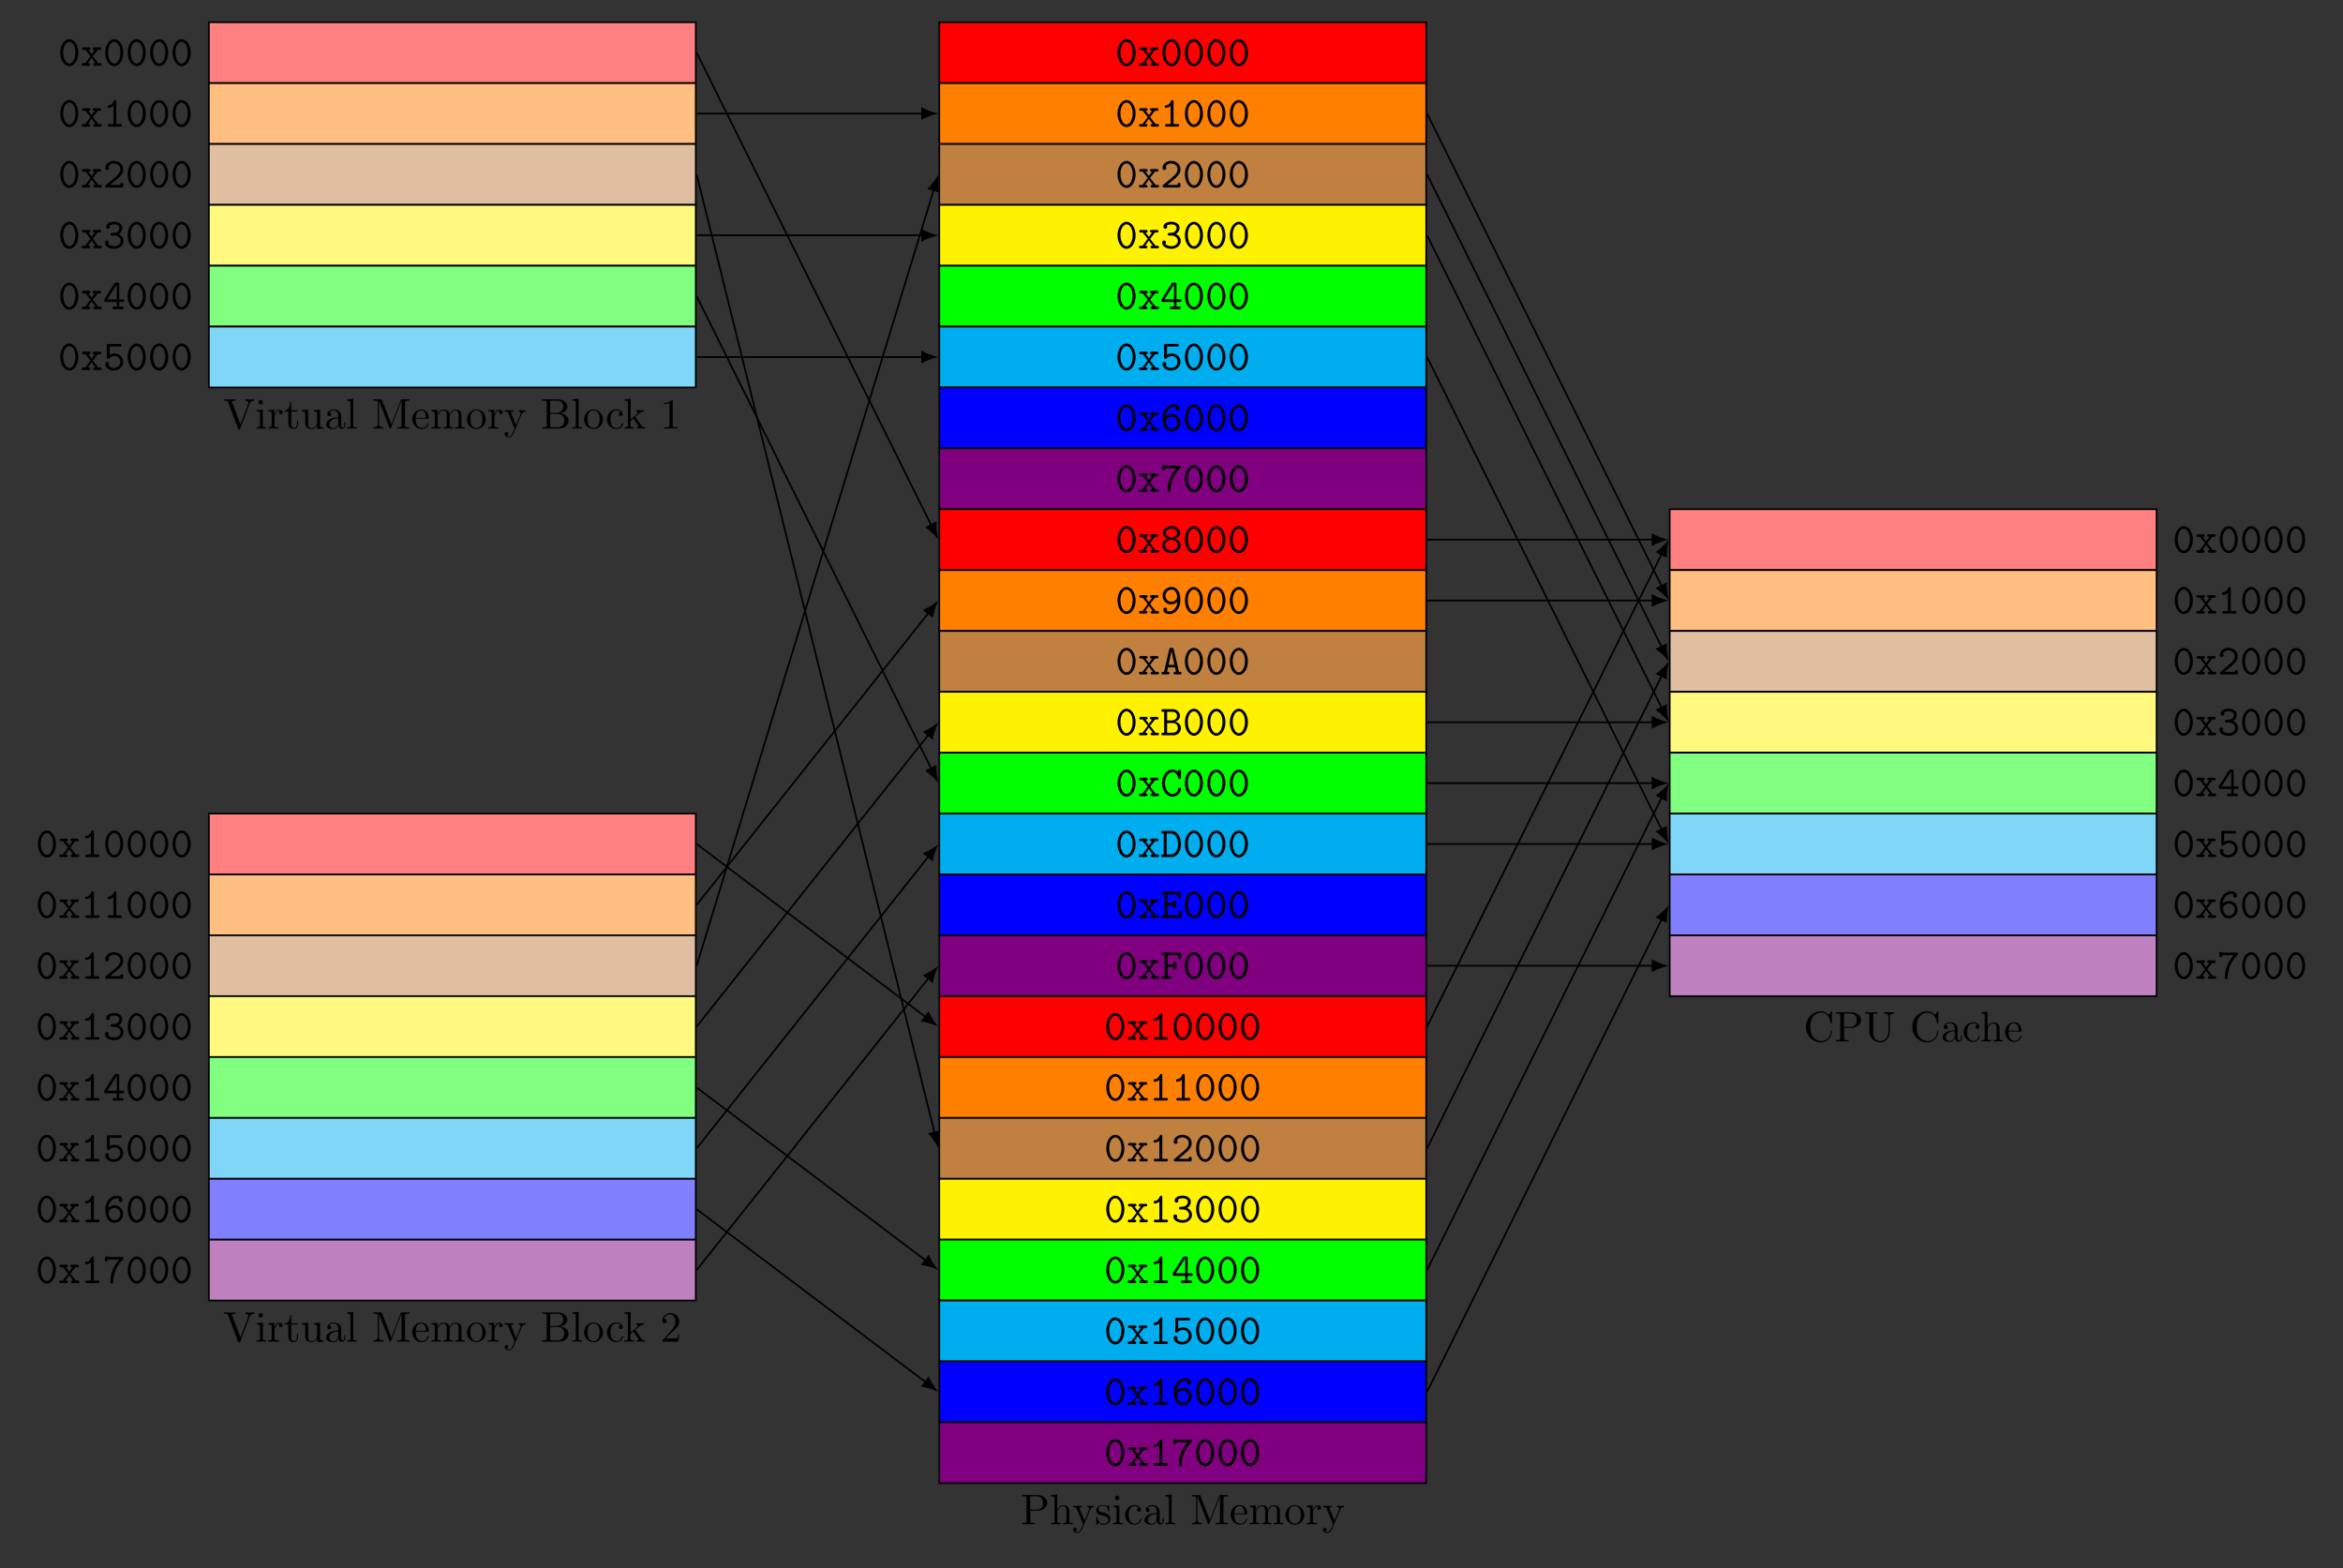 <?xml version="1.0" encoding="UTF-8"?>
<svg xmlns="http://www.w3.org/2000/svg" xmlns:xlink="http://www.w3.org/1999/xlink" width="545.579pt" height="365.154pt" viewBox="0 0 545.579 365.154" version="1.1">
<rect x="0" y="0" width="545.579" height="365.154" fill="#333333" stroke="none"/>
<defs>
<g>
<symbol overflow="visible" id="glyph0-0">
<path style="stroke:none;" d=""/>
</symbol>
<symbol overflow="visible" id="glyph0-1">
<path style="stroke:none;" d="M 4.719 -3.047 C 4.719 -4.891 3.703 -6.203 2.609 -6.203 C 1.5 -6.203 0.5 -4.859 0.5 -3.047 C 0.5 -1.203 1.516 0.109 2.609 0.109 C 3.734 0.109 4.719 -1.219 4.719 -3.047 Z M 2.609 -0.5 C 1.828 -0.5 1.188 -1.672 1.188 -3.156 C 1.188 -4.609 1.875 -5.594 2.609 -5.594 C 3.344 -5.594 4.031 -4.609 4.031 -3.156 C 4.031 -1.672 3.391 -0.5 2.609 -0.5 Z M 2.609 -0.5 "/>
</symbol>
<symbol overflow="visible" id="glyph0-2">
<path style="stroke:none;" d="M 2.859 -2.219 L 4 -3.688 L 4.391 -3.688 C 4.531 -3.688 4.812 -3.688 4.812 -3.984 C 4.812 -4.297 4.547 -4.297 4.391 -4.297 L 3.234 -4.297 C 3.078 -4.297 2.828 -4.297 2.828 -4 C 2.828 -3.688 3.047 -3.688 3.312 -3.688 L 2.578 -2.688 L 1.828 -3.688 C 2.078 -3.688 2.297 -3.688 2.297 -4 C 2.297 -4.297 2.047 -4.297 1.906 -4.297 L 0.734 -4.297 C 0.594 -4.297 0.328 -4.297 0.328 -3.984 C 0.328 -3.688 0.594 -3.688 0.734 -3.688 L 1.141 -3.688 L 2.312 -2.219 L 1.078 -0.609 L 0.672 -0.609 C 0.531 -0.609 0.266 -0.609 0.266 -0.297 C 0.266 0 0.531 0 0.672 0 L 1.844 0 C 2 0 2.25 0 2.25 -0.297 C 2.25 -0.609 2.031 -0.609 1.719 -0.609 L 2.578 -1.828 L 3.469 -0.609 C 3.188 -0.609 2.969 -0.609 2.969 -0.297 C 2.969 0 3.219 0 3.375 0 L 4.531 0 C 4.672 0 4.938 0 4.938 -0.297 C 4.938 -0.609 4.688 -0.609 4.531 -0.609 L 4.141 -0.609 Z M 2.859 -2.219 "/>
</symbol>
<symbol overflow="visible" id="glyph0-3">
<path style="stroke:none;" d="M 3.094 -5.797 C 3.094 -5.953 3.094 -6.203 2.797 -6.203 C 2.609 -6.203 2.547 -6.078 2.5 -5.969 C 2.125 -5.109 1.609 -5 1.422 -4.984 C 1.25 -4.969 1.047 -4.953 1.047 -4.672 C 1.047 -4.422 1.219 -4.375 1.375 -4.375 C 1.562 -4.375 1.969 -4.438 2.406 -4.812 L 2.406 -0.609 L 1.5 -0.609 C 1.344 -0.609 1.109 -0.609 1.109 -0.297 C 1.109 0 1.359 0 1.5 0 L 4 0 C 4.156 0 4.406 0 4.406 -0.297 C 4.406 -0.609 4.172 -0.609 4 -0.609 L 3.094 -0.609 Z M 3.094 -5.797 "/>
</symbol>
<symbol overflow="visible" id="glyph0-4">
<path style="stroke:none;" d="M 0.672 -0.578 C 0.578 -0.5 0.516 -0.453 0.516 -0.312 C 0.516 0 0.766 0 0.922 0 L 4.312 0 C 4.641 0 4.703 -0.094 4.703 -0.406 L 4.703 -0.672 C 4.703 -0.859 4.703 -1.078 4.359 -1.078 C 4.016 -1.078 4.016 -0.891 4.016 -0.609 L 1.641 -0.609 C 2.234 -1.109 3.188 -1.859 3.625 -2.266 C 4.25 -2.828 4.703 -3.453 4.703 -4.25 C 4.703 -5.453 3.703 -6.203 2.484 -6.203 C 1.312 -6.203 0.516 -5.391 0.516 -4.531 C 0.516 -4.172 0.797 -4.062 0.969 -4.062 C 1.172 -4.062 1.406 -4.234 1.406 -4.5 C 1.406 -4.625 1.359 -4.75 1.266 -4.828 C 1.422 -5.281 1.891 -5.594 2.438 -5.594 C 3.25 -5.594 4.016 -5.141 4.016 -4.25 C 4.016 -3.562 3.531 -2.984 2.875 -2.438 Z M 0.672 -0.578 "/>
</symbol>
<symbol overflow="visible" id="glyph0-5">
<path style="stroke:none;" d="M 3.656 -3.328 C 4.219 -3.688 4.5 -4.25 4.5 -4.797 C 4.5 -5.531 3.766 -6.203 2.625 -6.203 C 1.422 -6.203 0.734 -5.719 0.734 -5.031 C 0.734 -4.703 0.984 -4.562 1.172 -4.562 C 1.391 -4.562 1.609 -4.734 1.609 -5.016 C 1.609 -5.156 1.562 -5.25 1.531 -5.281 C 1.828 -5.594 2.547 -5.594 2.625 -5.594 C 3.312 -5.594 3.812 -5.234 3.812 -4.781 C 3.812 -4.484 3.656 -4.141 3.391 -3.922 C 3.078 -3.656 2.828 -3.641 2.469 -3.625 C 1.891 -3.578 1.75 -3.578 1.75 -3.297 C 1.75 -2.984 1.984 -2.984 2.141 -2.984 L 2.609 -2.984 C 3.594 -2.984 4.094 -2.312 4.094 -1.734 C 4.094 -1.125 3.531 -0.5 2.625 -0.5 C 2.234 -0.5 1.469 -0.609 1.203 -1.078 C 1.25 -1.125 1.328 -1.188 1.328 -1.391 C 1.328 -1.625 1.141 -1.828 0.891 -1.828 C 0.656 -1.828 0.438 -1.672 0.438 -1.359 C 0.438 -0.469 1.406 0.109 2.625 0.109 C 3.938 0.109 4.781 -0.812 4.781 -1.734 C 4.781 -2.438 4.312 -3.031 3.656 -3.328 Z M 3.656 -3.328 "/>
</symbol>
<symbol overflow="visible" id="glyph0-6">
<path style="stroke:none;" d="M 0.375 -2.438 C 0.297 -2.297 0.297 -2.281 0.297 -2.078 C 0.297 -1.75 0.375 -1.688 0.688 -1.688 L 3.203 -1.688 L 3.203 -0.609 L 2.578 -0.609 C 2.422 -0.609 2.188 -0.609 2.188 -0.297 C 2.188 0 2.438 0 2.578 0 L 4.375 0 C 4.531 0 4.781 0 4.781 -0.297 C 4.781 -0.609 4.531 -0.609 4.375 -0.609 L 3.766 -0.609 L 3.766 -1.688 L 4.531 -1.688 C 4.688 -1.688 4.938 -1.688 4.938 -1.984 C 4.938 -2.297 4.688 -2.297 4.531 -2.297 L 3.766 -2.297 L 3.766 -5.797 C 3.766 -6.125 3.688 -6.203 3.344 -6.203 L 3.078 -6.203 C 2.828 -6.203 2.781 -6.203 2.656 -6 Z M 0.984 -2.297 L 3.203 -5.766 L 3.203 -2.297 Z M 0.984 -2.297 "/>
</symbol>
<symbol overflow="visible" id="glyph0-7">
<path style="stroke:none;" d="M 2.766 -3.875 C 2.406 -3.875 1.969 -3.812 1.562 -3.594 L 1.562 -5.484 L 3.953 -5.484 C 4.109 -5.484 4.359 -5.484 4.359 -5.781 C 4.359 -6.094 4.109 -6.094 3.953 -6.094 L 1.281 -6.094 C 0.953 -6.094 0.875 -6 0.875 -5.688 L 0.875 -3.031 C 0.875 -2.844 0.875 -2.625 1.203 -2.625 C 1.375 -2.625 1.422 -2.672 1.5 -2.766 C 1.766 -3.094 2.172 -3.266 2.75 -3.266 C 3.562 -3.266 4.016 -2.547 4.016 -1.891 C 4.016 -1.094 3.312 -0.5 2.469 -0.5 C 2.188 -0.5 1.562 -0.578 1.281 -1.125 C 1.328 -1.172 1.406 -1.25 1.406 -1.453 C 1.406 -1.734 1.172 -1.891 0.969 -1.891 C 0.812 -1.891 0.516 -1.797 0.516 -1.422 C 0.516 -0.594 1.359 0.109 2.469 0.109 C 3.719 0.109 4.703 -0.781 4.703 -1.891 C 4.703 -2.906 3.938 -3.875 2.766 -3.875 Z M 2.766 -3.875 "/>
</symbol>
<symbol overflow="visible" id="glyph0-8">
<path style="stroke:none;" d="M 1.234 -3.375 C 1.375 -4.781 2.312 -5.594 3.188 -5.594 C 3.531 -5.594 3.688 -5.484 3.734 -5.438 C 3.688 -5.391 3.641 -5.328 3.641 -5.141 C 3.641 -4.906 3.812 -4.703 4.078 -4.703 C 4.328 -4.703 4.531 -4.875 4.531 -5.172 C 4.531 -5.656 4.172 -6.203 3.203 -6.203 C 1.859 -6.203 0.531 -5 0.531 -2.984 C 0.531 -0.625 1.641 0.109 2.625 0.109 C 3.719 0.109 4.688 -0.734 4.688 -1.922 C 4.688 -3.062 3.812 -3.953 2.719 -3.953 C 2.203 -3.953 1.688 -3.781 1.234 -3.375 Z M 2.625 -0.5 C 1.984 -0.5 1.594 -0.984 1.391 -1.594 C 1.375 -1.656 1.359 -1.719 1.344 -1.781 C 1.344 -1.781 1.328 -1.812 1.328 -1.812 C 1.328 -1.812 1.344 -1.906 1.344 -1.906 C 1.328 -1.969 1.312 -2.141 1.312 -2.219 C 1.312 -2.828 1.906 -3.328 2.672 -3.328 C 3.484 -3.328 4 -2.656 4 -1.922 C 4 -1.062 3.344 -0.5 2.625 -0.5 Z M 2.625 -0.5 "/>
</symbol>
<symbol overflow="visible" id="glyph0-9">
<path style="stroke:none;" d="M 3.766 -5.484 C 2.031 -3.656 1.688 -1.453 1.688 -0.359 C 1.688 -0.219 1.688 0.109 2.047 0.109 C 2.219 0.109 2.375 0 2.375 -0.297 C 2.438 -3.125 3.953 -4.859 4.562 -5.438 C 4.766 -5.625 4.781 -5.641 4.781 -5.781 C 4.781 -6.094 4.547 -6.094 4.391 -6.094 L 1.094 -6.094 C 1.031 -6.25 0.859 -6.25 0.781 -6.25 C 0.438 -6.25 0.438 -6.031 0.438 -5.844 L 0.438 -5.422 C 0.438 -5.234 0.438 -5.016 0.781 -5.016 C 1.125 -5.016 1.125 -5.203 1.125 -5.484 Z M 3.766 -5.484 "/>
</symbol>
<symbol overflow="visible" id="glyph0-10">
<path style="stroke:none;" d="M 2.609 -3.594 C 1.891 -3.594 1.266 -4.031 1.266 -4.594 C 1.266 -5.109 1.828 -5.594 2.609 -5.594 C 3.391 -5.594 3.953 -5.109 3.953 -4.594 C 3.953 -4.031 3.344 -3.594 2.609 -3.594 Z M 3.406 -3.281 C 4.203 -3.547 4.641 -4.031 4.641 -4.609 C 4.641 -5.422 3.797 -6.203 2.609 -6.203 C 1.422 -6.203 0.578 -5.406 0.578 -4.609 C 0.578 -4.031 1.031 -3.531 1.828 -3.281 C 1.078 -3.078 0.438 -2.484 0.438 -1.734 C 0.438 -0.766 1.359 0.109 2.609 0.109 C 3.875 0.109 4.781 -0.766 4.781 -1.734 C 4.781 -2.484 4.141 -3.078 3.406 -3.281 Z M 2.609 -0.5 C 1.781 -0.5 1.125 -1.062 1.125 -1.75 C 1.125 -2.359 1.703 -2.984 2.609 -2.984 C 3.531 -2.984 4.094 -2.359 4.094 -1.75 C 4.094 -1.062 3.438 -0.5 2.609 -0.5 Z M 2.609 -0.5 "/>
</symbol>
<symbol overflow="visible" id="glyph0-11">
<path style="stroke:none;" d="M 3.984 -2.719 C 3.891 -1.484 3.109 -0.5 2.156 -0.5 C 2.062 -0.5 1.703 -0.516 1.5 -0.672 C 1.531 -0.719 1.578 -0.781 1.578 -0.953 C 1.578 -1.188 1.406 -1.391 1.141 -1.391 C 0.891 -1.391 0.703 -1.219 0.703 -0.922 C 0.703 -0.594 0.875 0.109 2.156 0.109 C 3.469 0.109 4.688 -1.141 4.688 -3.109 C 4.688 -5.516 3.594 -6.203 2.641 -6.203 C 1.531 -6.203 0.531 -5.375 0.531 -4.172 C 0.531 -3.031 1.406 -2.141 2.5 -2.141 C 3.016 -2.141 3.531 -2.312 3.984 -2.719 Z M 2.547 -2.766 C 1.75 -2.766 1.219 -3.422 1.219 -4.172 C 1.219 -5.031 1.922 -5.594 2.641 -5.594 C 3.078 -5.594 3.344 -5.359 3.516 -5.156 C 3.766 -4.828 3.891 -4.328 3.891 -4.266 C 3.891 -4.25 3.875 -4.234 3.875 -4.172 C 3.875 -4.125 3.922 -3.969 3.922 -3.875 C 3.922 -3.328 3.375 -2.766 2.547 -2.766 Z M 2.547 -2.766 "/>
</symbol>
<symbol overflow="visible" id="glyph0-12">
<path style="stroke:none;" d="M 3.156 -5.828 C 3.062 -6.203 2.922 -6.203 2.609 -6.203 C 2.328 -6.203 2.156 -6.203 2.078 -5.828 L 0.875 -0.609 C 0.734 -0.609 0.5 -0.609 0.438 -0.594 C 0.328 -0.531 0.266 -0.422 0.266 -0.297 C 0.266 0 0.531 0 0.703 0 L 1.719 0 C 1.891 0 2.141 0 2.141 -0.297 C 2.141 -0.609 1.938 -0.609 1.578 -0.609 L 1.797 -1.641 L 3.422 -1.641 L 3.656 -0.609 C 3.297 -0.609 3.094 -0.609 3.094 -0.297 C 3.094 0 3.328 0 3.516 0 L 4.531 0 C 4.688 0 4.953 0 4.953 -0.297 C 4.953 -0.422 4.906 -0.531 4.781 -0.578 C 4.719 -0.609 4.5 -0.609 4.359 -0.609 Z M 2.609 -5.406 L 2.625 -5.406 L 3.266 -2.25 L 1.953 -2.25 Z M 2.609 -5.406 "/>
</symbol>
<symbol overflow="visible" id="glyph0-13">
<path style="stroke:none;" d="M 1.594 -5.484 L 2.844 -5.484 C 3.688 -5.484 3.906 -4.859 3.906 -4.531 C 3.906 -4.125 3.594 -3.469 2.625 -3.469 L 1.594 -3.469 Z M 3.516 -3.188 C 4.156 -3.406 4.594 -3.922 4.594 -4.547 C 4.594 -5.281 3.984 -6.094 2.875 -6.094 L 0.625 -6.094 C 0.484 -6.094 0.234 -6.094 0.234 -5.797 C 0.234 -5.484 0.484 -5.484 0.641 -5.484 L 0.906 -5.484 L 0.906 -0.609 L 0.641 -0.609 C 0.484 -0.609 0.234 -0.609 0.234 -0.297 C 0.234 0 0.484 0 0.625 0 L 3.078 0 C 4.203 0 4.812 -0.891 4.812 -1.672 C 4.812 -2.359 4.328 -3 3.516 -3.188 Z M 2.859 -0.609 L 1.594 -0.609 L 1.594 -2.859 L 2.969 -2.859 C 3.812 -2.859 4.109 -2.141 4.109 -1.688 C 4.109 -1.203 3.734 -0.609 2.859 -0.609 Z M 2.859 -0.609 "/>
</symbol>
<symbol overflow="visible" id="glyph0-14">
<path style="stroke:none;" d="M 4.828 -5.797 C 4.828 -5.953 4.828 -6.203 4.531 -6.203 C 4.344 -6.203 4.297 -6.094 4.25 -6.031 C 4.234 -5.984 4.234 -5.969 4.094 -5.719 C 3.766 -6 3.312 -6.203 2.797 -6.203 C 1.516 -6.203 0.406 -4.859 0.406 -3.047 C 0.406 -1.219 1.516 0.109 2.812 0.109 C 3.969 0.109 4.828 -0.781 4.828 -1.672 C 4.828 -2 4.578 -2 4.469 -2 C 4.391 -2 4.156 -2 4.141 -1.719 C 4.062 -0.734 3.266 -0.5 2.844 -0.5 C 1.938 -0.5 1.094 -1.562 1.094 -3.047 C 1.094 -4.531 1.953 -5.594 2.844 -5.594 C 3.438 -5.594 3.984 -5.141 4.125 -4.328 C 4.156 -4.156 4.172 -4 4.469 -4 C 4.828 -4 4.828 -4.203 4.828 -4.406 Z M 4.828 -5.797 "/>
</symbol>
<symbol overflow="visible" id="glyph0-15">
<path style="stroke:none;" d="M 0.594 -6.094 C 0.438 -6.094 0.188 -6.094 0.188 -5.781 C 0.188 -5.484 0.453 -5.484 0.594 -5.484 L 0.812 -5.484 L 0.812 -0.609 L 0.594 -0.609 C 0.438 -0.609 0.188 -0.609 0.188 -0.297 C 0.188 0 0.453 0 0.594 0 L 2.656 0 C 3.953 0 4.828 -1.391 4.828 -3 C 4.828 -4.594 3.984 -6.094 2.656 -6.094 Z M 1.5 -0.609 L 1.5 -5.484 L 2.469 -5.484 C 3.594 -5.484 4.141 -4.156 4.141 -3 C 4.141 -1.828 3.562 -0.609 2.469 -0.609 Z M 1.5 -0.609 "/>
</symbol>
<symbol overflow="visible" id="glyph0-16">
<path style="stroke:none;" d="M 0.969 -0.609 L 0.672 -0.609 C 0.516 -0.609 0.266 -0.609 0.266 -0.297 C 0.266 0 0.516 0 0.672 0 L 4.609 0 C 4.938 0 5 -0.094 5 -0.406 L 5 -1.297 C 5 -1.484 5 -1.703 4.672 -1.703 C 4.312 -1.703 4.312 -1.5 4.312 -1.297 L 4.312 -0.609 L 1.656 -0.609 L 1.656 -2.844 L 2.953 -2.844 C 2.953 -2.438 2.953 -2.281 3.312 -2.281 C 3.656 -2.281 3.656 -2.5 3.656 -2.688 L 3.656 -3.625 C 3.656 -3.812 3.656 -4.031 3.312 -4.031 C 2.953 -4.031 2.953 -3.875 2.953 -3.453 L 1.656 -3.453 L 1.656 -5.484 L 4.094 -5.484 L 4.094 -4.953 C 4.094 -4.766 4.094 -4.547 4.438 -4.547 C 4.781 -4.547 4.781 -4.75 4.781 -4.953 L 4.781 -5.688 C 4.781 -5.984 4.719 -6.094 4.391 -6.094 L 0.672 -6.094 C 0.516 -6.094 0.266 -6.094 0.266 -5.797 C 0.266 -5.484 0.516 -5.484 0.672 -5.484 L 0.969 -5.484 Z M 0.969 -0.609 "/>
</symbol>
<symbol overflow="visible" id="glyph0-17">
<path style="stroke:none;" d="M 1.703 -2.734 L 3.062 -2.734 C 3.062 -2.328 3.062 -2.172 3.406 -2.172 C 3.75 -2.172 3.75 -2.391 3.75 -2.578 L 3.75 -3.516 C 3.75 -3.703 3.75 -3.922 3.406 -3.922 C 3.062 -3.922 3.062 -3.766 3.062 -3.344 L 1.703 -3.344 L 1.703 -5.484 L 4.203 -5.484 L 4.203 -4.953 C 4.203 -4.766 4.203 -4.547 4.531 -4.547 C 4.891 -4.547 4.891 -4.75 4.891 -4.953 L 4.891 -5.688 C 4.891 -5.984 4.828 -6.094 4.484 -6.094 L 0.688 -6.094 C 0.531 -6.094 0.281 -6.094 0.281 -5.781 C 0.281 -5.484 0.531 -5.484 0.688 -5.484 L 1.016 -5.484 L 1.016 -0.609 L 0.688 -0.609 C 0.531 -0.609 0.281 -0.609 0.281 -0.297 C 0.281 0 0.531 0 0.688 0 L 2.219 0 C 2.375 0 2.625 0 2.625 -0.297 C 2.625 -0.609 2.375 -0.609 2.219 -0.609 L 1.703 -0.609 Z M 1.703 -2.734 "/>
</symbol>
<symbol overflow="visible" id="glyph1-0">
<path style="stroke:none;" d=""/>
</symbol>
<symbol overflow="visible" id="glyph1-1">
<path style="stroke:none;" d="M 6.188 -5.828 C 6.328 -6.203 6.594 -6.484 7.281 -6.5 L 7.281 -6.812 C 6.969 -6.781 6.562 -6.781 6.312 -6.781 C 6.016 -6.781 5.438 -6.797 5.172 -6.812 L 5.172 -6.5 C 5.688 -6.484 5.906 -6.234 5.906 -6 C 5.906 -5.922 5.875 -5.859 5.859 -5.797 L 4.031 -1 L 2.125 -6.031 C 2.062 -6.172 2.062 -6.188 2.062 -6.203 C 2.062 -6.5 2.625 -6.5 2.875 -6.5 L 2.875 -6.812 C 2.516 -6.781 1.828 -6.781 1.453 -6.781 C 0.984 -6.781 0.547 -6.797 0.188 -6.812 L 0.188 -6.5 C 0.844 -6.5 1.031 -6.5 1.172 -6.125 L 3.484 0 C 3.547 0.188 3.594 0.219 3.734 0.219 C 3.891 0.219 3.922 0.172 3.969 0.031 Z M 6.188 -5.828 "/>
</symbol>
<symbol overflow="visible" id="glyph1-2">
<path style="stroke:none;" d="M 1.766 -4.406 L 0.375 -4.297 L 0.375 -3.984 C 1.016 -3.984 1.109 -3.922 1.109 -3.438 L 1.109 -0.75 C 1.109 -0.312 1 -0.312 0.328 -0.312 L 0.328 0 C 0.641 -0.016 1.188 -0.031 1.422 -0.031 C 1.781 -0.031 2.125 -0.016 2.469 0 L 2.469 -0.312 C 1.797 -0.312 1.766 -0.359 1.766 -0.75 Z M 1.797 -6.141 C 1.797 -6.453 1.562 -6.672 1.281 -6.672 C 0.969 -6.672 0.75 -6.406 0.75 -6.141 C 0.75 -5.875 0.969 -5.609 1.281 -5.609 C 1.562 -5.609 1.797 -5.828 1.797 -6.141 Z M 1.797 -6.141 "/>
</symbol>
<symbol overflow="visible" id="glyph1-3">
<path style="stroke:none;" d="M 1.672 -3.312 L 1.672 -4.406 L 0.281 -4.297 L 0.281 -3.984 C 0.984 -3.984 1.062 -3.922 1.062 -3.422 L 1.062 -0.75 C 1.062 -0.312 0.953 -0.312 0.281 -0.312 L 0.281 0 C 0.672 -0.016 1.141 -0.031 1.422 -0.031 C 1.812 -0.031 2.281 -0.031 2.688 0 L 2.688 -0.312 L 2.469 -0.312 C 1.734 -0.312 1.719 -0.422 1.719 -0.781 L 1.719 -2.312 C 1.719 -3.297 2.141 -4.188 2.891 -4.188 C 2.953 -4.188 2.984 -4.188 3 -4.172 C 2.969 -4.172 2.766 -4.047 2.766 -3.781 C 2.766 -3.516 2.984 -3.359 3.203 -3.359 C 3.375 -3.359 3.625 -3.484 3.625 -3.797 C 3.625 -4.109 3.312 -4.406 2.891 -4.406 C 2.156 -4.406 1.797 -3.734 1.672 -3.312 Z M 1.672 -3.312 "/>
</symbol>
<symbol overflow="visible" id="glyph1-4">
<path style="stroke:none;" d="M 1.719 -3.984 L 3.156 -3.984 L 3.156 -4.297 L 1.719 -4.297 L 1.719 -6.125 L 1.469 -6.125 C 1.469 -5.312 1.172 -4.25 0.188 -4.203 L 0.188 -3.984 L 1.031 -3.984 L 1.031 -1.234 C 1.031 -0.016 1.969 0.109 2.328 0.109 C 3.031 0.109 3.312 -0.594 3.312 -1.234 L 3.312 -1.797 L 3.062 -1.797 L 3.062 -1.25 C 3.062 -0.516 2.766 -0.141 2.391 -0.141 C 1.719 -0.141 1.719 -1.047 1.719 -1.219 Z M 1.719 -3.984 "/>
</symbol>
<symbol overflow="visible" id="glyph1-5">
<path style="stroke:none;" d="M 3.891 -0.781 L 3.891 0.109 L 5.328 0 L 5.328 -0.312 C 4.641 -0.312 4.562 -0.375 4.562 -0.875 L 4.562 -4.406 L 3.094 -4.297 L 3.094 -3.984 C 3.781 -3.984 3.875 -3.922 3.875 -3.422 L 3.875 -1.656 C 3.875 -0.781 3.391 -0.109 2.656 -0.109 C 1.828 -0.109 1.781 -0.578 1.781 -1.094 L 1.781 -4.406 L 0.312 -4.297 L 0.312 -3.984 C 1.094 -3.984 1.094 -3.953 1.094 -3.078 L 1.094 -1.578 C 1.094 -0.797 1.094 0.109 2.609 0.109 C 3.172 0.109 3.609 -0.172 3.891 -0.781 Z M 3.891 -0.781 "/>
</symbol>
<symbol overflow="visible" id="glyph1-6">
<path style="stroke:none;" d="M 3.312 -0.75 C 3.359 -0.359 3.625 0.062 4.094 0.062 C 4.312 0.062 4.922 -0.078 4.922 -0.891 L 4.922 -1.453 L 4.672 -1.453 L 4.672 -0.891 C 4.672 -0.312 4.422 -0.25 4.312 -0.25 C 3.984 -0.25 3.938 -0.703 3.938 -0.75 L 3.938 -2.734 C 3.938 -3.156 3.938 -3.547 3.578 -3.922 C 3.188 -4.312 2.688 -4.469 2.219 -4.469 C 1.391 -4.469 0.703 -4 0.703 -3.344 C 0.703 -3.047 0.906 -2.875 1.172 -2.875 C 1.453 -2.875 1.625 -3.078 1.625 -3.328 C 1.625 -3.453 1.578 -3.781 1.109 -3.781 C 1.391 -4.141 1.875 -4.25 2.188 -4.25 C 2.688 -4.25 3.25 -3.859 3.25 -2.969 L 3.25 -2.609 C 2.734 -2.578 2.047 -2.547 1.422 -2.25 C 0.672 -1.906 0.422 -1.391 0.422 -0.953 C 0.422 -0.141 1.391 0.109 2.016 0.109 C 2.672 0.109 3.125 -0.297 3.312 -0.75 Z M 3.25 -2.391 L 3.25 -1.391 C 3.25 -0.453 2.531 -0.109 2.078 -0.109 C 1.594 -0.109 1.188 -0.453 1.188 -0.953 C 1.188 -1.5 1.609 -2.328 3.25 -2.391 Z M 3.25 -2.391 "/>
</symbol>
<symbol overflow="visible" id="glyph1-7">
<path style="stroke:none;" d="M 1.766 -6.922 L 0.328 -6.812 L 0.328 -6.5 C 1.031 -6.5 1.109 -6.438 1.109 -5.938 L 1.109 -0.75 C 1.109 -0.312 1 -0.312 0.328 -0.312 L 0.328 0 C 0.656 -0.016 1.188 -0.031 1.438 -0.031 C 1.688 -0.031 2.172 -0.016 2.547 0 L 2.547 -0.312 C 1.875 -0.312 1.766 -0.312 1.766 -0.75 Z M 1.766 -6.922 "/>
</symbol>
<symbol overflow="visible" id="glyph1-8">
<path style="stroke:none;" d="M 2.406 -6.594 C 2.312 -6.812 2.281 -6.812 2.047 -6.812 L 0.375 -6.812 L 0.375 -6.5 L 0.609 -6.5 C 1.375 -6.5 1.391 -6.391 1.391 -6.031 L 1.391 -1.047 C 1.391 -0.781 1.391 -0.312 0.375 -0.312 L 0.375 0 C 0.719 -0.016 1.203 -0.031 1.531 -0.031 C 1.859 -0.031 2.359 -0.016 2.703 0 L 2.703 -0.312 C 1.672 -0.312 1.672 -0.781 1.672 -1.047 L 1.672 -6.422 L 1.688 -6.422 L 4.094 -0.219 C 4.141 -0.094 4.188 0 4.281 0 C 4.391 0 4.422 -0.078 4.469 -0.188 L 6.922 -6.5 L 6.922 -0.781 C 6.922 -0.422 6.906 -0.312 6.141 -0.312 L 5.906 -0.312 L 5.906 0 C 6.266 -0.031 6.953 -0.031 7.344 -0.031 C 7.719 -0.031 8.391 -0.031 8.766 0 L 8.766 -0.312 L 8.516 -0.312 C 7.75 -0.312 7.734 -0.422 7.734 -0.781 L 7.734 -6.031 C 7.734 -6.391 7.75 -6.5 8.516 -6.5 L 8.766 -6.5 L 8.766 -6.812 L 7.078 -6.812 C 6.812 -6.812 6.812 -6.797 6.75 -6.625 L 4.562 -1 Z M 2.406 -6.594 "/>
</symbol>
<symbol overflow="visible" id="glyph1-9">
<path style="stroke:none;" d="M 1.109 -2.516 C 1.172 -4 2.016 -4.25 2.359 -4.25 C 3.375 -4.25 3.484 -2.906 3.484 -2.516 Z M 1.109 -2.297 L 3.891 -2.297 C 4.109 -2.297 4.141 -2.297 4.141 -2.516 C 4.141 -3.5 3.594 -4.469 2.359 -4.469 C 1.203 -4.469 0.281 -3.438 0.281 -2.188 C 0.281 -0.859 1.328 0.109 2.469 0.109 C 3.688 0.109 4.141 -1 4.141 -1.188 C 4.141 -1.281 4.062 -1.312 4 -1.312 C 3.922 -1.312 3.891 -1.25 3.875 -1.172 C 3.531 -0.141 2.625 -0.141 2.531 -0.141 C 2.031 -0.141 1.641 -0.438 1.406 -0.812 C 1.109 -1.281 1.109 -1.938 1.109 -2.297 Z M 1.109 -2.297 "/>
</symbol>
<symbol overflow="visible" id="glyph1-10">
<path style="stroke:none;" d="M 1.094 -3.422 L 1.094 -0.75 C 1.094 -0.312 0.984 -0.312 0.312 -0.312 L 0.312 0 C 0.672 -0.016 1.172 -0.031 1.453 -0.031 C 1.703 -0.031 2.219 -0.016 2.562 0 L 2.562 -0.312 C 1.891 -0.312 1.781 -0.312 1.781 -0.75 L 1.781 -2.594 C 1.781 -3.625 2.5 -4.188 3.125 -4.188 C 3.766 -4.188 3.875 -3.656 3.875 -3.078 L 3.875 -0.75 C 3.875 -0.312 3.766 -0.312 3.094 -0.312 L 3.094 0 C 3.438 -0.016 3.953 -0.031 4.219 -0.031 C 4.469 -0.031 5 -0.016 5.328 0 L 5.328 -0.312 C 4.672 -0.312 4.562 -0.312 4.562 -0.75 L 4.562 -2.594 C 4.562 -3.625 5.266 -4.188 5.906 -4.188 C 6.531 -4.188 6.641 -3.656 6.641 -3.078 L 6.641 -0.75 C 6.641 -0.312 6.531 -0.312 5.859 -0.312 L 5.859 0 C 6.203 -0.016 6.719 -0.031 6.984 -0.031 C 7.25 -0.031 7.766 -0.016 8.109 0 L 8.109 -0.312 C 7.594 -0.312 7.344 -0.312 7.328 -0.609 L 7.328 -2.516 C 7.328 -3.375 7.328 -3.672 7.016 -4.031 C 6.875 -4.203 6.547 -4.406 5.969 -4.406 C 5.141 -4.406 4.688 -3.812 4.531 -3.422 C 4.391 -4.297 3.656 -4.406 3.203 -4.406 C 2.469 -4.406 2 -3.984 1.719 -3.359 L 1.719 -4.406 L 0.312 -4.297 L 0.312 -3.984 C 1.016 -3.984 1.094 -3.922 1.094 -3.422 Z M 1.094 -3.422 "/>
</symbol>
<symbol overflow="visible" id="glyph1-11">
<path style="stroke:none;" d="M 4.688 -2.141 C 4.688 -3.406 3.703 -4.469 2.5 -4.469 C 1.25 -4.469 0.281 -3.375 0.281 -2.141 C 0.281 -0.844 1.312 0.109 2.484 0.109 C 3.688 0.109 4.688 -0.875 4.688 -2.141 Z M 2.5 -0.141 C 2.062 -0.141 1.625 -0.344 1.359 -0.812 C 1.109 -1.25 1.109 -1.859 1.109 -2.219 C 1.109 -2.609 1.109 -3.141 1.344 -3.578 C 1.609 -4.031 2.078 -4.25 2.484 -4.25 C 2.922 -4.25 3.344 -4.031 3.609 -3.594 C 3.875 -3.172 3.875 -2.594 3.875 -2.219 C 3.875 -1.859 3.875 -1.312 3.656 -0.875 C 3.422 -0.422 2.984 -0.141 2.5 -0.141 Z M 2.5 -0.141 "/>
</symbol>
<symbol overflow="visible" id="glyph1-12">
<path style="stroke:none;" d="M 4.141 -3.344 C 4.391 -3.984 4.906 -3.984 5.062 -3.984 L 5.062 -4.297 C 4.828 -4.281 4.547 -4.266 4.312 -4.266 C 4.141 -4.266 3.672 -4.281 3.453 -4.297 L 3.453 -3.984 C 3.766 -3.984 3.922 -3.812 3.922 -3.562 C 3.922 -3.453 3.906 -3.438 3.859 -3.312 L 2.844 -0.875 L 1.75 -3.547 C 1.703 -3.656 1.688 -3.688 1.688 -3.734 C 1.688 -3.984 2.047 -3.984 2.25 -3.984 L 2.25 -4.297 C 1.984 -4.281 1.328 -4.266 1.156 -4.266 C 0.891 -4.266 0.484 -4.281 0.188 -4.297 L 0.188 -3.984 C 0.672 -3.984 0.859 -3.984 1 -3.641 L 2.5 0 C 2.438 0.125 2.297 0.453 2.25 0.594 C 2.031 1.141 1.75 1.828 1.109 1.828 C 1.062 1.828 0.828 1.828 0.641 1.641 C 0.953 1.609 1.031 1.391 1.031 1.219 C 1.031 0.969 0.844 0.812 0.609 0.812 C 0.406 0.812 0.188 0.938 0.188 1.234 C 0.188 1.688 0.609 2.047 1.109 2.047 C 1.734 2.047 2.141 1.469 2.375 0.906 Z M 4.141 -3.344 "/>
</symbol>
<symbol overflow="visible" id="glyph1-13">
<path style="stroke:none;" d="M 2.219 -3.656 L 2.219 -6.094 C 2.219 -6.438 2.234 -6.5 2.703 -6.5 L 3.938 -6.5 C 4.906 -6.5 5.25 -5.656 5.25 -5.125 C 5.25 -4.484 4.766 -3.656 3.656 -3.656 Z M 4.562 -3.562 C 5.531 -3.75 6.219 -4.391 6.219 -5.125 C 6.219 -5.984 5.297 -6.812 4 -6.812 L 0.359 -6.812 L 0.359 -6.5 L 0.594 -6.5 C 1.359 -6.5 1.391 -6.391 1.391 -6.031 L 1.391 -0.781 C 1.391 -0.422 1.359 -0.312 0.594 -0.312 L 0.359 -0.312 L 0.359 0 L 4.266 0 C 5.594 0 6.484 -0.891 6.484 -1.828 C 6.484 -2.688 5.672 -3.438 4.562 -3.562 Z M 3.953 -0.312 L 2.703 -0.312 C 2.234 -0.312 2.219 -0.375 2.219 -0.703 L 2.219 -3.422 L 4.094 -3.422 C 5.078 -3.422 5.5 -2.5 5.5 -1.828 C 5.5 -1.125 4.969 -0.312 3.953 -0.312 Z M 3.953 -0.312 "/>
</symbol>
<symbol overflow="visible" id="glyph1-14">
<path style="stroke:none;" d="M 1.172 -2.172 C 1.172 -3.797 1.984 -4.219 2.516 -4.219 C 2.609 -4.219 3.234 -4.203 3.578 -3.844 C 3.172 -3.812 3.109 -3.516 3.109 -3.391 C 3.109 -3.125 3.297 -2.938 3.562 -2.938 C 3.828 -2.938 4.031 -3.094 4.031 -3.406 C 4.031 -4.078 3.266 -4.469 2.5 -4.469 C 1.25 -4.469 0.344 -3.391 0.344 -2.156 C 0.344 -0.875 1.328 0.109 2.484 0.109 C 3.812 0.109 4.141 -1.094 4.141 -1.188 C 4.141 -1.281 4.031 -1.281 4 -1.281 C 3.922 -1.281 3.891 -1.25 3.875 -1.188 C 3.594 -0.266 2.938 -0.141 2.578 -0.141 C 2.047 -0.141 1.172 -0.562 1.172 -2.172 Z M 1.172 -2.172 "/>
</symbol>
<symbol overflow="visible" id="glyph1-15">
<path style="stroke:none;" d="M 1.062 -0.75 C 1.062 -0.312 0.953 -0.312 0.281 -0.312 L 0.281 0 C 0.609 -0.016 1.078 -0.031 1.359 -0.031 C 1.672 -0.031 2.062 -0.016 2.469 0 L 2.469 -0.312 C 1.797 -0.312 1.688 -0.312 1.688 -0.75 L 1.688 -1.781 L 2.328 -2.328 C 3.094 -1.281 3.516 -0.719 3.516 -0.531 C 3.516 -0.344 3.344 -0.312 3.156 -0.312 L 3.156 0 C 3.422 -0.016 4.016 -0.031 4.234 -0.031 C 4.516 -0.031 4.812 -0.016 5.094 0 L 5.094 -0.312 C 4.719 -0.312 4.5 -0.312 4.125 -0.844 L 2.859 -2.625 C 2.844 -2.641 2.797 -2.703 2.797 -2.734 C 2.797 -2.766 3.516 -3.375 3.609 -3.453 C 4.234 -3.953 4.656 -3.984 4.859 -3.984 L 4.859 -4.297 C 4.578 -4.266 4.453 -4.266 4.172 -4.266 C 3.812 -4.266 3.188 -4.281 3.047 -4.297 L 3.047 -3.984 C 3.234 -3.984 3.344 -3.875 3.344 -3.734 C 3.344 -3.531 3.203 -3.422 3.125 -3.344 L 1.719 -2.141 L 1.719 -6.922 L 0.281 -6.812 L 0.281 -6.5 C 0.984 -6.5 1.062 -6.438 1.062 -5.938 Z M 1.062 -0.75 "/>
</symbol>
<symbol overflow="visible" id="glyph1-16">
<path style="stroke:none;" d="M 2.938 -6.375 C 2.938 -6.625 2.938 -6.641 2.703 -6.641 C 2.078 -6 1.203 -6 0.891 -6 L 0.891 -5.688 C 1.094 -5.688 1.672 -5.688 2.188 -5.953 L 2.188 -0.781 C 2.188 -0.422 2.156 -0.312 1.266 -0.312 L 0.953 -0.312 L 0.953 0 C 1.297 -0.031 2.156 -0.031 2.562 -0.031 C 2.953 -0.031 3.828 -0.031 4.172 0 L 4.172 -0.312 L 3.859 -0.312 C 2.953 -0.312 2.938 -0.422 2.938 -0.781 Z M 2.938 -6.375 "/>
</symbol>
<symbol overflow="visible" id="glyph1-17">
<path style="stroke:none;" d="M 1.266 -0.766 L 2.328 -1.797 C 3.875 -3.172 4.469 -3.703 4.469 -4.703 C 4.469 -5.844 3.578 -6.641 2.359 -6.641 C 1.234 -6.641 0.5 -5.719 0.5 -4.828 C 0.5 -4.281 1 -4.281 1.031 -4.281 C 1.203 -4.281 1.547 -4.391 1.547 -4.812 C 1.547 -5.062 1.359 -5.328 1.016 -5.328 C 0.938 -5.328 0.922 -5.328 0.891 -5.312 C 1.109 -5.969 1.656 -6.328 2.234 -6.328 C 3.141 -6.328 3.562 -5.516 3.562 -4.703 C 3.562 -3.906 3.078 -3.125 2.516 -2.5 L 0.609 -0.375 C 0.5 -0.266 0.5 -0.234 0.5 0 L 4.203 0 L 4.469 -1.734 L 4.234 -1.734 C 4.172 -1.438 4.109 -1 4 -0.844 C 3.938 -0.766 3.281 -0.766 3.062 -0.766 Z M 1.266 -0.766 "/>
</symbol>
<symbol overflow="visible" id="glyph1-18">
<path style="stroke:none;" d="M 2.266 -3.156 L 3.953 -3.156 C 5.141 -3.156 6.219 -3.953 6.219 -4.953 C 6.219 -5.938 5.234 -6.812 3.875 -6.812 L 0.344 -6.812 L 0.344 -6.5 L 0.594 -6.5 C 1.359 -6.5 1.375 -6.391 1.375 -6.031 L 1.375 -0.781 C 1.375 -0.422 1.359 -0.312 0.594 -0.312 L 0.344 -0.312 L 0.344 0 C 0.703 -0.031 1.438 -0.031 1.812 -0.031 C 2.188 -0.031 2.938 -0.031 3.297 0 L 3.297 -0.312 L 3.047 -0.312 C 2.281 -0.312 2.266 -0.422 2.266 -0.781 Z M 2.234 -3.406 L 2.234 -6.094 C 2.234 -6.438 2.25 -6.5 2.719 -6.5 L 3.609 -6.5 C 5.188 -6.5 5.188 -5.438 5.188 -4.953 C 5.188 -4.484 5.188 -3.406 3.609 -3.406 Z M 2.234 -3.406 "/>
</symbol>
<symbol overflow="visible" id="glyph1-19">
<path style="stroke:none;" d="M 1.094 -0.75 C 1.094 -0.312 0.984 -0.312 0.312 -0.312 L 0.312 0 C 0.672 -0.016 1.172 -0.031 1.453 -0.031 C 1.703 -0.031 2.219 -0.016 2.562 0 L 2.562 -0.312 C 1.891 -0.312 1.781 -0.312 1.781 -0.75 L 1.781 -2.594 C 1.781 -3.625 2.5 -4.188 3.125 -4.188 C 3.766 -4.188 3.875 -3.656 3.875 -3.078 L 3.875 -0.75 C 3.875 -0.312 3.766 -0.312 3.094 -0.312 L 3.094 0 C 3.438 -0.016 3.953 -0.031 4.219 -0.031 C 4.469 -0.031 5 -0.016 5.328 0 L 5.328 -0.312 C 4.812 -0.312 4.562 -0.312 4.562 -0.609 L 4.562 -2.516 C 4.562 -3.375 4.562 -3.672 4.25 -4.031 C 4.109 -4.203 3.781 -4.406 3.203 -4.406 C 2.359 -4.406 1.922 -3.812 1.75 -3.422 L 1.75 -6.922 L 0.312 -6.812 L 0.312 -6.5 C 1.016 -6.5 1.094 -6.438 1.094 -5.938 Z M 1.094 -0.75 "/>
</symbol>
<symbol overflow="visible" id="glyph1-20">
<path style="stroke:none;" d="M 2.078 -1.938 C 2.297 -1.891 3.109 -1.734 3.109 -1.016 C 3.109 -0.516 2.766 -0.109 1.984 -0.109 C 1.141 -0.109 0.781 -0.672 0.594 -1.531 C 0.562 -1.656 0.562 -1.688 0.453 -1.688 C 0.328 -1.688 0.328 -1.625 0.328 -1.453 L 0.328 -0.125 C 0.328 0.047 0.328 0.109 0.438 0.109 C 0.484 0.109 0.5 0.094 0.688 -0.094 C 0.703 -0.109 0.703 -0.125 0.891 -0.312 C 1.328 0.094 1.781 0.109 1.984 0.109 C 3.125 0.109 3.594 -0.562 3.594 -1.281 C 3.594 -1.797 3.297 -2.109 3.172 -2.219 C 2.844 -2.547 2.453 -2.625 2.031 -2.703 C 1.469 -2.812 0.812 -2.938 0.812 -3.516 C 0.812 -3.875 1.062 -4.281 1.922 -4.281 C 3.016 -4.281 3.078 -3.375 3.094 -3.078 C 3.094 -2.984 3.188 -2.984 3.203 -2.984 C 3.344 -2.984 3.344 -3.031 3.344 -3.219 L 3.344 -4.234 C 3.344 -4.391 3.344 -4.469 3.234 -4.469 C 3.188 -4.469 3.156 -4.469 3.031 -4.344 C 3 -4.312 2.906 -4.219 2.859 -4.188 C 2.484 -4.469 2.078 -4.469 1.922 -4.469 C 0.703 -4.469 0.328 -3.797 0.328 -3.234 C 0.328 -2.891 0.484 -2.609 0.75 -2.391 C 1.078 -2.141 1.359 -2.078 2.078 -1.938 Z M 2.078 -1.938 "/>
</symbol>
<symbol overflow="visible" id="glyph1-21">
<path style="stroke:none;" d="M 0.562 -3.406 C 0.562 -1.344 2.172 0.219 4.031 0.219 C 5.656 0.219 6.625 -1.172 6.625 -2.328 C 6.625 -2.422 6.625 -2.5 6.5 -2.5 C 6.391 -2.5 6.391 -2.438 6.375 -2.328 C 6.297 -0.906 5.234 -0.094 4.141 -0.094 C 3.531 -0.094 1.578 -0.422 1.578 -3.406 C 1.578 -6.375 3.531 -6.719 4.141 -6.719 C 5.219 -6.719 6.109 -5.812 6.312 -4.359 C 6.328 -4.219 6.328 -4.188 6.469 -4.188 C 6.625 -4.188 6.625 -4.219 6.625 -4.422 L 6.625 -6.781 C 6.625 -6.953 6.625 -7.031 6.516 -7.031 C 6.484 -7.031 6.438 -7.031 6.359 -6.906 L 5.859 -6.172 C 5.5 -6.531 4.984 -7.031 4.031 -7.031 C 2.156 -7.031 0.562 -5.438 0.562 -3.406 Z M 0.562 -3.406 "/>
</symbol>
<symbol overflow="visible" id="glyph1-22">
<path style="stroke:none;" d="M 5.797 -2.297 C 5.797 -0.891 4.828 -0.094 3.891 -0.094 C 3.422 -0.094 2.25 -0.344 2.25 -2.234 L 2.25 -6.031 C 2.25 -6.391 2.266 -6.5 3.031 -6.5 L 3.266 -6.5 L 3.266 -6.812 C 2.922 -6.781 2.188 -6.781 1.797 -6.781 C 1.422 -6.781 0.672 -6.781 0.328 -6.812 L 0.328 -6.5 L 0.562 -6.5 C 1.328 -6.5 1.359 -6.391 1.359 -6.031 L 1.359 -2.266 C 1.359 -0.875 2.516 0.219 3.875 0.219 C 5.016 0.219 5.906 -0.703 6.078 -1.844 C 6.109 -2.047 6.109 -2.141 6.109 -2.531 L 6.109 -5.719 C 6.109 -6.047 6.109 -6.5 7.141 -6.5 L 7.141 -6.812 C 6.781 -6.797 6.297 -6.781 5.969 -6.781 C 5.609 -6.781 5.141 -6.797 4.781 -6.812 L 4.781 -6.5 C 5.797 -6.5 5.797 -6.031 5.797 -5.766 Z M 5.797 -2.297 "/>
</symbol>
</g>
</defs>
<g id="surface1">
<path style="fill-rule:nonzero;fill:rgb(100%,50%,50%);fill-opacity:1;stroke-width:0.399;stroke-linecap:butt;stroke-linejoin:miter;stroke:rgb(0%,0%,0%);stroke-opacity:1;stroke-miterlimit:10;" d="M -56.693 -7.088 L 56.694 -7.088 L 56.694 7.087 L -56.693 7.087 Z M -56.693 -7.088 " transform="matrix(1,0,0,-1,105.326,12.267)"/>
<g style="fill:rgb(0%,0%,0%);fill-opacity:1;">
  <use xlink:href="#glyph0-1" x="13.532" y="15.311"/>
  <use xlink:href="#glyph0-2" x="18.762" y="15.311"/>
  <use xlink:href="#glyph0-1" x="23.993" y="15.311"/>
  <use xlink:href="#glyph0-1" x="29.223" y="15.311"/>
  <use xlink:href="#glyph0-1" x="34.453" y="15.311"/>
  <use xlink:href="#glyph0-1" x="39.684" y="15.311"/>
</g>
<path style="fill-rule:nonzero;fill:rgb(100%,75%,50%);fill-opacity:1;stroke-width:0.399;stroke-linecap:butt;stroke-linejoin:miter;stroke:rgb(0%,0%,0%);stroke-opacity:1;stroke-miterlimit:10;" d="M -56.693 -21.26 L 56.694 -21.26 L 56.694 -7.088 L -56.693 -7.088 Z M -56.693 -21.26 " transform="matrix(1,0,0,-1,105.326,12.267)"/>
<g style="fill:rgb(0%,0%,0%);fill-opacity:1;">
  <use xlink:href="#glyph0-1" x="13.532" y="29.484"/>
  <use xlink:href="#glyph0-2" x="18.762" y="29.484"/>
  <use xlink:href="#glyph0-3" x="23.993" y="29.484"/>
  <use xlink:href="#glyph0-1" x="29.223" y="29.484"/>
  <use xlink:href="#glyph0-1" x="34.453" y="29.484"/>
  <use xlink:href="#glyph0-1" x="39.684" y="29.484"/>
</g>
<path style="fill-rule:nonzero;fill:rgb(87.5%,75%,62.5%);fill-opacity:1;stroke-width:0.399;stroke-linecap:butt;stroke-linejoin:miter;stroke:rgb(0%,0%,0%);stroke-opacity:1;stroke-miterlimit:10;" d="M -56.693 -35.432 L 56.694 -35.432 L 56.694 -21.26 L -56.693 -21.26 Z M -56.693 -35.432 " transform="matrix(1,0,0,-1,105.326,12.267)"/>
<g style="fill:rgb(0%,0%,0%);fill-opacity:1;">
  <use xlink:href="#glyph0-1" x="13.532" y="43.658"/>
  <use xlink:href="#glyph0-2" x="18.762" y="43.658"/>
  <use xlink:href="#glyph0-4" x="23.993" y="43.658"/>
  <use xlink:href="#glyph0-1" x="29.223" y="43.658"/>
  <use xlink:href="#glyph0-1" x="34.453" y="43.658"/>
  <use xlink:href="#glyph0-1" x="39.684" y="43.658"/>
</g>
<path style="fill-rule:nonzero;fill:rgb(100%,97.449%,50%);fill-opacity:1;stroke-width:0.399;stroke-linecap:butt;stroke-linejoin:miter;stroke:rgb(0%,0%,0%);stroke-opacity:1;stroke-miterlimit:10;" d="M -56.693 -49.608 L 56.694 -49.608 L 56.694 -35.432 L -56.693 -35.432 Z M -56.693 -49.608 " transform="matrix(1,0,0,-1,105.326,12.267)"/>
<g style="fill:rgb(0%,0%,0%);fill-opacity:1;">
  <use xlink:href="#glyph0-1" x="13.532" y="57.831"/>
  <use xlink:href="#glyph0-2" x="18.762" y="57.831"/>
  <use xlink:href="#glyph0-5" x="23.993" y="57.831"/>
  <use xlink:href="#glyph0-1" x="29.223" y="57.831"/>
  <use xlink:href="#glyph0-1" x="34.453" y="57.831"/>
  <use xlink:href="#glyph0-1" x="39.684" y="57.831"/>
</g>
<path style="fill-rule:nonzero;fill:rgb(50%,100%,50%);fill-opacity:1;stroke-width:0.399;stroke-linecap:butt;stroke-linejoin:miter;stroke:rgb(0%,0%,0%);stroke-opacity:1;stroke-miterlimit:10;" d="M -56.693 -63.78 L 56.694 -63.78 L 56.694 -49.608 L -56.693 -49.608 Z M -56.693 -63.78 " transform="matrix(1,0,0,-1,105.326,12.267)"/>
<g style="fill:rgb(0%,0%,0%);fill-opacity:1;">
  <use xlink:href="#glyph0-1" x="13.532" y="72.004"/>
  <use xlink:href="#glyph0-2" x="18.762" y="72.004"/>
  <use xlink:href="#glyph0-6" x="23.993" y="72.004"/>
  <use xlink:href="#glyph0-1" x="29.223" y="72.004"/>
  <use xlink:href="#glyph0-1" x="34.453" y="72.004"/>
  <use xlink:href="#glyph0-1" x="39.684" y="72.004"/>
</g>
<path style="fill-rule:nonzero;fill:rgb(50%,83.919%,96.864%);fill-opacity:1;stroke-width:0.399;stroke-linecap:butt;stroke-linejoin:miter;stroke:rgb(0%,0%,0%);stroke-opacity:1;stroke-miterlimit:10;" d="M -56.693 -77.952 L 56.694 -77.952 L 56.694 -63.78 L -56.693 -63.78 Z M -56.693 -77.952 " transform="matrix(1,0,0,-1,105.326,12.267)"/>
<g style="fill:rgb(0%,0%,0%);fill-opacity:1;">
  <use xlink:href="#glyph0-1" x="13.532" y="86.177"/>
  <use xlink:href="#glyph0-2" x="18.762" y="86.177"/>
  <use xlink:href="#glyph0-7" x="23.993" y="86.177"/>
  <use xlink:href="#glyph0-1" x="29.223" y="86.177"/>
  <use xlink:href="#glyph0-1" x="34.453" y="86.177"/>
  <use xlink:href="#glyph0-1" x="39.684" y="86.177"/>
</g>
<g style="fill:rgb(0%,0%,0%);fill-opacity:1;">
  <use xlink:href="#glyph1-1" x="51.957" y="99.797"/>
  <use xlink:href="#glyph1-2" x="59.429" y="99.797"/>
  <use xlink:href="#glyph1-3" x="62.197" y="99.797"/>
  <use xlink:href="#glyph1-4" x="66.099" y="99.797"/>
  <use xlink:href="#glyph1-5" x="69.973" y="99.797"/>
  <use xlink:href="#glyph1-6" x="75.509" y="99.797"/>
  <use xlink:href="#glyph1-7" x="80.49" y="99.797"/>
</g>
<g style="fill:rgb(0%,0%,0%);fill-opacity:1;">
  <use xlink:href="#glyph1-8" x="86.575" y="99.797"/>
  <use xlink:href="#glyph1-9" x="95.708" y="99.797"/>
  <use xlink:href="#glyph1-10" x="100.135" y="99.797"/>
  <use xlink:href="#glyph1-11" x="108.437" y="99.797"/>
  <use xlink:href="#glyph1-3" x="113.418" y="99.797"/>
  <use xlink:href="#glyph1-12" x="117.321" y="99.797"/>
</g>
<g style="fill:rgb(0%,0%,0%);fill-opacity:1;">
  <use xlink:href="#glyph1-13" x="125.906" y="99.797"/>
  <use xlink:href="#glyph1-7" x="132.963" y="99.797"/>
  <use xlink:href="#glyph1-11" x="135.731" y="99.797"/>
</g>
<g style="fill:rgb(0%,0%,0%);fill-opacity:1;">
  <use xlink:href="#glyph1-14" x="140.981" y="99.797"/>
</g>
<g style="fill:rgb(0%,0%,0%);fill-opacity:1;">
  <use xlink:href="#glyph1-15" x="145.139" y="99.797"/>
</g>
<g style="fill:rgb(0%,0%,0%);fill-opacity:1;">
  <use xlink:href="#glyph1-16" x="153.715" y="99.797"/>
</g>
<path style="fill-rule:nonzero;fill:rgb(100%,50%,50%);fill-opacity:1;stroke-width:0.399;stroke-linecap:butt;stroke-linejoin:miter;stroke:rgb(0%,0%,0%);stroke-opacity:1;stroke-miterlimit:10;" d="M -56.693 -191.342 L 56.694 -191.342 L 56.694 -177.167 L -56.693 -177.167 Z M -56.693 -191.342 " transform="matrix(1,0,0,-1,105.326,12.267)"/>
<g style="fill:rgb(0%,0%,0%);fill-opacity:1;">
  <use xlink:href="#glyph0-1" x="8.302" y="199.563"/>
  <use xlink:href="#glyph0-2" x="13.532" y="199.563"/>
  <use xlink:href="#glyph0-3" x="18.763" y="199.563"/>
  <use xlink:href="#glyph0-1" x="23.993" y="199.563"/>
  <use xlink:href="#glyph0-1" x="29.223" y="199.563"/>
  <use xlink:href="#glyph0-1" x="34.454" y="199.563"/>
  <use xlink:href="#glyph0-1" x="39.684" y="199.563"/>
</g>
<path style="fill-rule:nonzero;fill:rgb(100%,75%,50%);fill-opacity:1;stroke-width:0.399;stroke-linecap:butt;stroke-linejoin:miter;stroke:rgb(0%,0%,0%);stroke-opacity:1;stroke-miterlimit:10;" d="M -56.693 -205.514 L 56.694 -205.514 L 56.694 -191.342 L -56.693 -191.342 Z M -56.693 -205.514 " transform="matrix(1,0,0,-1,105.326,12.267)"/>
<g style="fill:rgb(0%,0%,0%);fill-opacity:1;">
  <use xlink:href="#glyph0-1" x="8.302" y="213.736"/>
  <use xlink:href="#glyph0-2" x="13.532" y="213.736"/>
  <use xlink:href="#glyph0-3" x="18.763" y="213.736"/>
  <use xlink:href="#glyph0-3" x="23.993" y="213.736"/>
  <use xlink:href="#glyph0-1" x="29.223" y="213.736"/>
  <use xlink:href="#glyph0-1" x="34.454" y="213.736"/>
  <use xlink:href="#glyph0-1" x="39.684" y="213.736"/>
</g>
<path style="fill-rule:nonzero;fill:rgb(87.5%,75%,62.5%);fill-opacity:1;stroke-width:0.399;stroke-linecap:butt;stroke-linejoin:miter;stroke:rgb(0%,0%,0%);stroke-opacity:1;stroke-miterlimit:10;" d="M -56.693 -219.686 L 56.694 -219.686 L 56.694 -205.514 L -56.693 -205.514 Z M -56.693 -219.686 " transform="matrix(1,0,0,-1,105.326,12.267)"/>
<g style="fill:rgb(0%,0%,0%);fill-opacity:1;">
  <use xlink:href="#glyph0-1" x="8.302" y="227.909"/>
  <use xlink:href="#glyph0-2" x="13.532" y="227.909"/>
  <use xlink:href="#glyph0-3" x="18.763" y="227.909"/>
  <use xlink:href="#glyph0-4" x="23.993" y="227.909"/>
  <use xlink:href="#glyph0-1" x="29.223" y="227.909"/>
  <use xlink:href="#glyph0-1" x="34.454" y="227.909"/>
  <use xlink:href="#glyph0-1" x="39.684" y="227.909"/>
</g>
<path style="fill-rule:nonzero;fill:rgb(100%,97.449%,50%);fill-opacity:1;stroke-width:0.399;stroke-linecap:butt;stroke-linejoin:miter;stroke:rgb(0%,0%,0%);stroke-opacity:1;stroke-miterlimit:10;" d="M -56.693 -233.862 L 56.694 -233.862 L 56.694 -219.686 L -56.693 -219.686 Z M -56.693 -233.862 " transform="matrix(1,0,0,-1,105.326,12.267)"/>
<g style="fill:rgb(0%,0%,0%);fill-opacity:1;">
  <use xlink:href="#glyph0-1" x="8.302" y="242.083"/>
  <use xlink:href="#glyph0-2" x="13.532" y="242.083"/>
  <use xlink:href="#glyph0-3" x="18.763" y="242.083"/>
  <use xlink:href="#glyph0-5" x="23.993" y="242.083"/>
  <use xlink:href="#glyph0-1" x="29.223" y="242.083"/>
  <use xlink:href="#glyph0-1" x="34.454" y="242.083"/>
  <use xlink:href="#glyph0-1" x="39.684" y="242.083"/>
</g>
<path style="fill-rule:nonzero;fill:rgb(50%,100%,50%);fill-opacity:1;stroke-width:0.399;stroke-linecap:butt;stroke-linejoin:miter;stroke:rgb(0%,0%,0%);stroke-opacity:1;stroke-miterlimit:10;" d="M -56.693 -248.034 L 56.694 -248.034 L 56.694 -233.862 L -56.693 -233.862 Z M -56.693 -248.034 " transform="matrix(1,0,0,-1,105.326,12.267)"/>
<g style="fill:rgb(0%,0%,0%);fill-opacity:1;">
  <use xlink:href="#glyph0-1" x="8.302" y="256.256"/>
  <use xlink:href="#glyph0-2" x="13.532" y="256.256"/>
  <use xlink:href="#glyph0-3" x="18.763" y="256.256"/>
  <use xlink:href="#glyph0-6" x="23.993" y="256.256"/>
  <use xlink:href="#glyph0-1" x="29.223" y="256.256"/>
  <use xlink:href="#glyph0-1" x="34.454" y="256.256"/>
  <use xlink:href="#glyph0-1" x="39.684" y="256.256"/>
</g>
<path style="fill-rule:nonzero;fill:rgb(50%,83.919%,96.864%);fill-opacity:1;stroke-width:0.399;stroke-linecap:butt;stroke-linejoin:miter;stroke:rgb(0%,0%,0%);stroke-opacity:1;stroke-miterlimit:10;" d="M -56.693 -262.21 L 56.694 -262.21 L 56.694 -248.034 L -56.693 -248.034 Z M -56.693 -262.21 " transform="matrix(1,0,0,-1,105.326,12.267)"/>
<g style="fill:rgb(0%,0%,0%);fill-opacity:1;">
  <use xlink:href="#glyph0-1" x="8.302" y="270.429"/>
  <use xlink:href="#glyph0-2" x="13.532" y="270.429"/>
  <use xlink:href="#glyph0-3" x="18.763" y="270.429"/>
  <use xlink:href="#glyph0-7" x="23.993" y="270.429"/>
  <use xlink:href="#glyph0-1" x="29.223" y="270.429"/>
  <use xlink:href="#glyph0-1" x="34.454" y="270.429"/>
  <use xlink:href="#glyph0-1" x="39.684" y="270.429"/>
</g>
<path style="fill-rule:nonzero;fill:rgb(50%,50%,100%);fill-opacity:1;stroke-width:0.399;stroke-linecap:butt;stroke-linejoin:miter;stroke:rgb(0%,0%,0%);stroke-opacity:1;stroke-miterlimit:10;" d="M -56.693 -276.381 L 56.694 -276.381 L 56.694 -262.21 L -56.693 -262.21 Z M -56.693 -276.381 " transform="matrix(1,0,0,-1,105.326,12.267)"/>
<g style="fill:rgb(0%,0%,0%);fill-opacity:1;">
  <use xlink:href="#glyph0-1" x="8.302" y="284.602"/>
  <use xlink:href="#glyph0-2" x="13.532" y="284.602"/>
  <use xlink:href="#glyph0-3" x="18.763" y="284.602"/>
  <use xlink:href="#glyph0-8" x="23.993" y="284.602"/>
  <use xlink:href="#glyph0-1" x="29.223" y="284.602"/>
  <use xlink:href="#glyph0-1" x="34.454" y="284.602"/>
  <use xlink:href="#glyph0-1" x="39.684" y="284.602"/>
</g>
<path style="fill-rule:nonzero;fill:rgb(75%,50%,75%);fill-opacity:1;stroke-width:0.399;stroke-linecap:butt;stroke-linejoin:miter;stroke:rgb(0%,0%,0%);stroke-opacity:1;stroke-miterlimit:10;" d="M -56.693 -290.553 L 56.694 -290.553 L 56.694 -276.381 L -56.693 -276.381 Z M -56.693 -290.553 " transform="matrix(1,0,0,-1,105.326,12.267)"/>
<g style="fill:rgb(0%,0%,0%);fill-opacity:1;">
  <use xlink:href="#glyph0-1" x="8.302" y="298.776"/>
  <use xlink:href="#glyph0-2" x="13.532" y="298.776"/>
  <use xlink:href="#glyph0-3" x="18.763" y="298.776"/>
  <use xlink:href="#glyph0-9" x="23.993" y="298.776"/>
  <use xlink:href="#glyph0-1" x="29.223" y="298.776"/>
  <use xlink:href="#glyph0-1" x="34.454" y="298.776"/>
  <use xlink:href="#glyph0-1" x="39.684" y="298.776"/>
</g>
<g style="fill:rgb(0%,0%,0%);fill-opacity:1;">
  <use xlink:href="#glyph1-1" x="51.957" y="312.395"/>
  <use xlink:href="#glyph1-2" x="59.429" y="312.395"/>
  <use xlink:href="#glyph1-3" x="62.197" y="312.395"/>
  <use xlink:href="#glyph1-4" x="66.099" y="312.395"/>
  <use xlink:href="#glyph1-5" x="69.973" y="312.395"/>
  <use xlink:href="#glyph1-6" x="75.509" y="312.395"/>
  <use xlink:href="#glyph1-7" x="80.49" y="312.395"/>
</g>
<g style="fill:rgb(0%,0%,0%);fill-opacity:1;">
  <use xlink:href="#glyph1-8" x="86.575" y="312.395"/>
  <use xlink:href="#glyph1-9" x="95.708" y="312.395"/>
  <use xlink:href="#glyph1-10" x="100.135" y="312.395"/>
  <use xlink:href="#glyph1-11" x="108.437" y="312.395"/>
  <use xlink:href="#glyph1-3" x="113.418" y="312.395"/>
  <use xlink:href="#glyph1-12" x="117.321" y="312.395"/>
</g>
<g style="fill:rgb(0%,0%,0%);fill-opacity:1;">
  <use xlink:href="#glyph1-13" x="125.906" y="312.395"/>
  <use xlink:href="#glyph1-7" x="132.963" y="312.395"/>
  <use xlink:href="#glyph1-11" x="135.731" y="312.395"/>
</g>
<g style="fill:rgb(0%,0%,0%);fill-opacity:1;">
  <use xlink:href="#glyph1-14" x="140.981" y="312.395"/>
</g>
<g style="fill:rgb(0%,0%,0%);fill-opacity:1;">
  <use xlink:href="#glyph1-15" x="145.139" y="312.395"/>
</g>
<g style="fill:rgb(0%,0%,0%);fill-opacity:1;">
  <use xlink:href="#glyph1-17" x="153.715" y="312.395"/>
</g>
<path style="fill-rule:nonzero;fill:rgb(100%,0%,0%);fill-opacity:1;stroke-width:0.399;stroke-linecap:butt;stroke-linejoin:miter;stroke:rgb(0%,0%,0%);stroke-opacity:1;stroke-miterlimit:10;" d="M 113.389 -7.088 L 226.776 -7.088 L 226.776 7.087 L 113.389 7.087 Z M 113.389 -7.088 " transform="matrix(1,0,0,-1,105.326,12.267)"/>
<g style="fill:rgb(0%,0%,0%);fill-opacity:1;">
  <use xlink:href="#glyph0-1" x="259.714" y="15.311"/>
  <use xlink:href="#glyph0-2" x="264.944" y="15.311"/>
  <use xlink:href="#glyph0-1" x="270.175" y="15.311"/>
  <use xlink:href="#glyph0-1" x="275.405" y="15.311"/>
  <use xlink:href="#glyph0-1" x="280.635" y="15.311"/>
  <use xlink:href="#glyph0-1" x="285.866" y="15.311"/>
</g>
<path style="fill-rule:nonzero;fill:rgb(100%,50%,0%);fill-opacity:1;stroke-width:0.399;stroke-linecap:butt;stroke-linejoin:miter;stroke:rgb(0%,0%,0%);stroke-opacity:1;stroke-miterlimit:10;" d="M 113.389 -21.26 L 226.776 -21.26 L 226.776 -7.088 L 113.389 -7.088 Z M 113.389 -21.26 " transform="matrix(1,0,0,-1,105.326,12.267)"/>
<g style="fill:rgb(0%,0%,0%);fill-opacity:1;">
  <use xlink:href="#glyph0-1" x="259.714" y="29.484"/>
  <use xlink:href="#glyph0-2" x="264.944" y="29.484"/>
  <use xlink:href="#glyph0-3" x="270.175" y="29.484"/>
  <use xlink:href="#glyph0-1" x="275.405" y="29.484"/>
  <use xlink:href="#glyph0-1" x="280.635" y="29.484"/>
  <use xlink:href="#glyph0-1" x="285.866" y="29.484"/>
</g>
<path style="fill-rule:nonzero;fill:rgb(75%,50%,25%);fill-opacity:1;stroke-width:0.399;stroke-linecap:butt;stroke-linejoin:miter;stroke:rgb(0%,0%,0%);stroke-opacity:1;stroke-miterlimit:10;" d="M 113.389 -35.432 L 226.776 -35.432 L 226.776 -21.26 L 113.389 -21.26 Z M 113.389 -35.432 " transform="matrix(1,0,0,-1,105.326,12.267)"/>
<g style="fill:rgb(0%,0%,0%);fill-opacity:1;">
  <use xlink:href="#glyph0-1" x="259.714" y="43.658"/>
  <use xlink:href="#glyph0-2" x="264.944" y="43.658"/>
  <use xlink:href="#glyph0-4" x="270.175" y="43.658"/>
  <use xlink:href="#glyph0-1" x="275.405" y="43.658"/>
  <use xlink:href="#glyph0-1" x="280.635" y="43.658"/>
  <use xlink:href="#glyph0-1" x="285.866" y="43.658"/>
</g>
<path style="fill-rule:nonzero;fill:rgb(100%,94.899%,0%);fill-opacity:1;stroke-width:0.399;stroke-linecap:butt;stroke-linejoin:miter;stroke:rgb(0%,0%,0%);stroke-opacity:1;stroke-miterlimit:10;" d="M 113.389 -49.608 L 226.776 -49.608 L 226.776 -35.432 L 113.389 -35.432 Z M 113.389 -49.608 " transform="matrix(1,0,0,-1,105.326,12.267)"/>
<g style="fill:rgb(0%,0%,0%);fill-opacity:1;">
  <use xlink:href="#glyph0-1" x="259.714" y="57.831"/>
  <use xlink:href="#glyph0-2" x="264.944" y="57.831"/>
  <use xlink:href="#glyph0-5" x="270.175" y="57.831"/>
  <use xlink:href="#glyph0-1" x="275.405" y="57.831"/>
  <use xlink:href="#glyph0-1" x="280.635" y="57.831"/>
  <use xlink:href="#glyph0-1" x="285.866" y="57.831"/>
</g>
<path style="fill-rule:nonzero;fill:rgb(0%,100%,0%);fill-opacity:1;stroke-width:0.399;stroke-linecap:butt;stroke-linejoin:miter;stroke:rgb(0%,0%,0%);stroke-opacity:1;stroke-miterlimit:10;" d="M 113.389 -63.78 L 226.776 -63.78 L 226.776 -49.608 L 113.389 -49.608 Z M 113.389 -63.78 " transform="matrix(1,0,0,-1,105.326,12.267)"/>
<g style="fill:rgb(0%,0%,0%);fill-opacity:1;">
  <use xlink:href="#glyph0-1" x="259.714" y="72.004"/>
  <use xlink:href="#glyph0-2" x="264.944" y="72.004"/>
  <use xlink:href="#glyph0-6" x="270.175" y="72.004"/>
  <use xlink:href="#glyph0-1" x="275.405" y="72.004"/>
  <use xlink:href="#glyph0-1" x="280.635" y="72.004"/>
  <use xlink:href="#glyph0-1" x="285.866" y="72.004"/>
</g>
<path style="fill-rule:nonzero;fill:rgb(0%,67.839%,93.729%);fill-opacity:1;stroke-width:0.399;stroke-linecap:butt;stroke-linejoin:miter;stroke:rgb(0%,0%,0%);stroke-opacity:1;stroke-miterlimit:10;" d="M 113.389 -77.952 L 226.776 -77.952 L 226.776 -63.78 L 113.389 -63.78 Z M 113.389 -77.952 " transform="matrix(1,0,0,-1,105.326,12.267)"/>
<g style="fill:rgb(0%,0%,0%);fill-opacity:1;">
  <use xlink:href="#glyph0-1" x="259.714" y="86.177"/>
  <use xlink:href="#glyph0-2" x="264.944" y="86.177"/>
  <use xlink:href="#glyph0-7" x="270.175" y="86.177"/>
  <use xlink:href="#glyph0-1" x="275.405" y="86.177"/>
  <use xlink:href="#glyph0-1" x="280.635" y="86.177"/>
  <use xlink:href="#glyph0-1" x="285.866" y="86.177"/>
</g>
<path style="fill-rule:nonzero;fill:rgb(0%,0%,100%);fill-opacity:1;stroke-width:0.399;stroke-linecap:butt;stroke-linejoin:miter;stroke:rgb(0%,0%,0%);stroke-opacity:1;stroke-miterlimit:10;" d="M 113.389 -92.128 L 226.776 -92.128 L 226.776 -77.952 L 113.389 -77.952 Z M 113.389 -92.128 " transform="matrix(1,0,0,-1,105.326,12.267)"/>
<g style="fill:rgb(0%,0%,0%);fill-opacity:1;">
  <use xlink:href="#glyph0-1" x="259.714" y="100.35"/>
  <use xlink:href="#glyph0-2" x="264.944" y="100.35"/>
  <use xlink:href="#glyph0-8" x="270.175" y="100.35"/>
  <use xlink:href="#glyph0-1" x="275.405" y="100.35"/>
  <use xlink:href="#glyph0-1" x="280.635" y="100.35"/>
  <use xlink:href="#glyph0-1" x="285.866" y="100.35"/>
</g>
<path style="fill-rule:nonzero;fill:rgb(50%,0%,50%);fill-opacity:1;stroke-width:0.399;stroke-linecap:butt;stroke-linejoin:miter;stroke:rgb(0%,0%,0%);stroke-opacity:1;stroke-miterlimit:10;" d="M 113.389 -106.299 L 226.776 -106.299 L 226.776 -92.128 L 113.389 -92.128 Z M 113.389 -106.299 " transform="matrix(1,0,0,-1,105.326,12.267)"/>
<g style="fill:rgb(0%,0%,0%);fill-opacity:1;">
  <use xlink:href="#glyph0-1" x="259.714" y="114.524"/>
  <use xlink:href="#glyph0-2" x="264.944" y="114.524"/>
  <use xlink:href="#glyph0-9" x="270.175" y="114.524"/>
  <use xlink:href="#glyph0-1" x="275.405" y="114.524"/>
  <use xlink:href="#glyph0-1" x="280.635" y="114.524"/>
  <use xlink:href="#glyph0-1" x="285.866" y="114.524"/>
</g>
<path style="fill-rule:nonzero;fill:rgb(100%,0%,0%);fill-opacity:1;stroke-width:0.399;stroke-linecap:butt;stroke-linejoin:miter;stroke:rgb(0%,0%,0%);stroke-opacity:1;stroke-miterlimit:10;" d="M 113.389 -120.475 L 226.776 -120.475 L 226.776 -106.299 L 113.389 -106.299 Z M 113.389 -120.475 " transform="matrix(1,0,0,-1,105.326,12.267)"/>
<g style="fill:rgb(0%,0%,0%);fill-opacity:1;">
  <use xlink:href="#glyph0-1" x="259.714" y="128.697"/>
  <use xlink:href="#glyph0-2" x="264.944" y="128.697"/>
  <use xlink:href="#glyph0-10" x="270.175" y="128.697"/>
  <use xlink:href="#glyph0-1" x="275.405" y="128.697"/>
  <use xlink:href="#glyph0-1" x="280.635" y="128.697"/>
  <use xlink:href="#glyph0-1" x="285.866" y="128.697"/>
</g>
<path style="fill-rule:nonzero;fill:rgb(100%,50%,0%);fill-opacity:1;stroke-width:0.399;stroke-linecap:butt;stroke-linejoin:miter;stroke:rgb(0%,0%,0%);stroke-opacity:1;stroke-miterlimit:10;" d="M 113.389 -134.647 L 226.776 -134.647 L 226.776 -120.475 L 113.389 -120.475 Z M 113.389 -134.647 " transform="matrix(1,0,0,-1,105.326,12.267)"/>
<g style="fill:rgb(0%,0%,0%);fill-opacity:1;">
  <use xlink:href="#glyph0-1" x="259.714" y="142.87"/>
  <use xlink:href="#glyph0-2" x="264.944" y="142.87"/>
  <use xlink:href="#glyph0-11" x="270.175" y="142.87"/>
  <use xlink:href="#glyph0-1" x="275.405" y="142.87"/>
  <use xlink:href="#glyph0-1" x="280.635" y="142.87"/>
  <use xlink:href="#glyph0-1" x="285.866" y="142.87"/>
</g>
<path style="fill-rule:nonzero;fill:rgb(75%,50%,25%);fill-opacity:1;stroke-width:0.399;stroke-linecap:butt;stroke-linejoin:miter;stroke:rgb(0%,0%,0%);stroke-opacity:1;stroke-miterlimit:10;" d="M 113.389 -148.819 L 226.776 -148.819 L 226.776 -134.647 L 113.389 -134.647 Z M 113.389 -148.819 " transform="matrix(1,0,0,-1,105.326,12.267)"/>
<g style="fill:rgb(0%,0%,0%);fill-opacity:1;">
  <use xlink:href="#glyph0-1" x="259.714" y="157.043"/>
  <use xlink:href="#glyph0-2" x="264.944" y="157.043"/>
  <use xlink:href="#glyph0-12" x="270.175" y="157.043"/>
  <use xlink:href="#glyph0-1" x="275.405" y="157.043"/>
  <use xlink:href="#glyph0-1" x="280.635" y="157.043"/>
  <use xlink:href="#glyph0-1" x="285.866" y="157.043"/>
</g>
<path style="fill-rule:nonzero;fill:rgb(100%,94.899%,0%);fill-opacity:1;stroke-width:0.399;stroke-linecap:butt;stroke-linejoin:miter;stroke:rgb(0%,0%,0%);stroke-opacity:1;stroke-miterlimit:10;" d="M 113.389 -162.995 L 226.776 -162.995 L 226.776 -148.819 L 113.389 -148.819 Z M 113.389 -162.995 " transform="matrix(1,0,0,-1,105.326,12.267)"/>
<g style="fill:rgb(0%,0%,0%);fill-opacity:1;">
  <use xlink:href="#glyph0-1" x="259.714" y="171.217"/>
  <use xlink:href="#glyph0-2" x="264.944" y="171.217"/>
  <use xlink:href="#glyph0-13" x="270.175" y="171.217"/>
  <use xlink:href="#glyph0-1" x="275.405" y="171.217"/>
  <use xlink:href="#glyph0-1" x="280.635" y="171.217"/>
  <use xlink:href="#glyph0-1" x="285.866" y="171.217"/>
</g>
<path style="fill-rule:nonzero;fill:rgb(0%,100%,0%);fill-opacity:1;stroke-width:0.399;stroke-linecap:butt;stroke-linejoin:miter;stroke:rgb(0%,0%,0%);stroke-opacity:1;stroke-miterlimit:10;" d="M 113.389 -177.167 L 226.776 -177.167 L 226.776 -162.995 L 113.389 -162.995 Z M 113.389 -177.167 " transform="matrix(1,0,0,-1,105.326,12.267)"/>
<g style="fill:rgb(0%,0%,0%);fill-opacity:1;">
  <use xlink:href="#glyph0-1" x="259.714" y="185.39"/>
  <use xlink:href="#glyph0-2" x="264.944" y="185.39"/>
  <use xlink:href="#glyph0-14" x="270.175" y="185.39"/>
  <use xlink:href="#glyph0-1" x="275.405" y="185.39"/>
  <use xlink:href="#glyph0-1" x="280.635" y="185.39"/>
  <use xlink:href="#glyph0-1" x="285.866" y="185.39"/>
</g>
<path style="fill-rule:nonzero;fill:rgb(0%,67.839%,93.729%);fill-opacity:1;stroke-width:0.399;stroke-linecap:butt;stroke-linejoin:miter;stroke:rgb(0%,0%,0%);stroke-opacity:1;stroke-miterlimit:10;" d="M 113.389 -191.342 L 226.776 -191.342 L 226.776 -177.167 L 113.389 -177.167 Z M 113.389 -191.342 " transform="matrix(1,0,0,-1,105.326,12.267)"/>
<g style="fill:rgb(0%,0%,0%);fill-opacity:1;">
  <use xlink:href="#glyph0-1" x="259.714" y="199.563"/>
  <use xlink:href="#glyph0-2" x="264.944" y="199.563"/>
  <use xlink:href="#glyph0-15" x="270.175" y="199.563"/>
  <use xlink:href="#glyph0-1" x="275.405" y="199.563"/>
  <use xlink:href="#glyph0-1" x="280.635" y="199.563"/>
  <use xlink:href="#glyph0-1" x="285.866" y="199.563"/>
</g>
<path style="fill-rule:nonzero;fill:rgb(0%,0%,100%);fill-opacity:1;stroke-width:0.399;stroke-linecap:butt;stroke-linejoin:miter;stroke:rgb(0%,0%,0%);stroke-opacity:1;stroke-miterlimit:10;" d="M 113.389 -205.514 L 226.776 -205.514 L 226.776 -191.342 L 113.389 -191.342 Z M 113.389 -205.514 " transform="matrix(1,0,0,-1,105.326,12.267)"/>
<g style="fill:rgb(0%,0%,0%);fill-opacity:1;">
  <use xlink:href="#glyph0-1" x="259.714" y="213.736"/>
  <use xlink:href="#glyph0-2" x="264.944" y="213.736"/>
  <use xlink:href="#glyph0-16" x="270.175" y="213.736"/>
  <use xlink:href="#glyph0-1" x="275.405" y="213.736"/>
  <use xlink:href="#glyph0-1" x="280.635" y="213.736"/>
  <use xlink:href="#glyph0-1" x="285.866" y="213.736"/>
</g>
<path style="fill-rule:nonzero;fill:rgb(50%,0%,50%);fill-opacity:1;stroke-width:0.399;stroke-linecap:butt;stroke-linejoin:miter;stroke:rgb(0%,0%,0%);stroke-opacity:1;stroke-miterlimit:10;" d="M 113.389 -219.686 L 226.776 -219.686 L 226.776 -205.514 L 113.389 -205.514 Z M 113.389 -219.686 " transform="matrix(1,0,0,-1,105.326,12.267)"/>
<g style="fill:rgb(0%,0%,0%);fill-opacity:1;">
  <use xlink:href="#glyph0-1" x="259.714" y="227.909"/>
  <use xlink:href="#glyph0-2" x="264.944" y="227.909"/>
  <use xlink:href="#glyph0-17" x="270.175" y="227.909"/>
  <use xlink:href="#glyph0-1" x="275.405" y="227.909"/>
  <use xlink:href="#glyph0-1" x="280.635" y="227.909"/>
  <use xlink:href="#glyph0-1" x="285.866" y="227.909"/>
</g>
<path style="fill-rule:nonzero;fill:rgb(100%,0%,0%);fill-opacity:1;stroke-width:0.399;stroke-linecap:butt;stroke-linejoin:miter;stroke:rgb(0%,0%,0%);stroke-opacity:1;stroke-miterlimit:10;" d="M 113.389 -233.862 L 226.776 -233.862 L 226.776 -219.686 L 113.389 -219.686 Z M 113.389 -233.862 " transform="matrix(1,0,0,-1,105.326,12.267)"/>
<g style="fill:rgb(0%,0%,0%);fill-opacity:1;">
  <use xlink:href="#glyph0-1" x="257.099" y="242.083"/>
  <use xlink:href="#glyph0-2" x="262.329" y="242.083"/>
  <use xlink:href="#glyph0-3" x="267.56" y="242.083"/>
  <use xlink:href="#glyph0-1" x="272.79" y="242.083"/>
  <use xlink:href="#glyph0-1" x="278.02" y="242.083"/>
  <use xlink:href="#glyph0-1" x="283.251" y="242.083"/>
  <use xlink:href="#glyph0-1" x="288.481" y="242.083"/>
</g>
<path style="fill-rule:nonzero;fill:rgb(100%,50%,0%);fill-opacity:1;stroke-width:0.399;stroke-linecap:butt;stroke-linejoin:miter;stroke:rgb(0%,0%,0%);stroke-opacity:1;stroke-miterlimit:10;" d="M 113.389 -248.034 L 226.776 -248.034 L 226.776 -233.862 L 113.389 -233.862 Z M 113.389 -248.034 " transform="matrix(1,0,0,-1,105.326,12.267)"/>
<g style="fill:rgb(0%,0%,0%);fill-opacity:1;">
  <use xlink:href="#glyph0-1" x="257.099" y="256.256"/>
  <use xlink:href="#glyph0-2" x="262.329" y="256.256"/>
  <use xlink:href="#glyph0-3" x="267.56" y="256.256"/>
  <use xlink:href="#glyph0-3" x="272.79" y="256.256"/>
  <use xlink:href="#glyph0-1" x="278.02" y="256.256"/>
  <use xlink:href="#glyph0-1" x="283.251" y="256.256"/>
  <use xlink:href="#glyph0-1" x="288.481" y="256.256"/>
</g>
<path style="fill-rule:nonzero;fill:rgb(75%,50%,25%);fill-opacity:1;stroke-width:0.399;stroke-linecap:butt;stroke-linejoin:miter;stroke:rgb(0%,0%,0%);stroke-opacity:1;stroke-miterlimit:10;" d="M 113.389 -262.21 L 226.776 -262.21 L 226.776 -248.034 L 113.389 -248.034 Z M 113.389 -262.21 " transform="matrix(1,0,0,-1,105.326,12.267)"/>
<g style="fill:rgb(0%,0%,0%);fill-opacity:1;">
  <use xlink:href="#glyph0-1" x="257.099" y="270.429"/>
  <use xlink:href="#glyph0-2" x="262.329" y="270.429"/>
  <use xlink:href="#glyph0-3" x="267.56" y="270.429"/>
  <use xlink:href="#glyph0-4" x="272.79" y="270.429"/>
  <use xlink:href="#glyph0-1" x="278.02" y="270.429"/>
  <use xlink:href="#glyph0-1" x="283.251" y="270.429"/>
  <use xlink:href="#glyph0-1" x="288.481" y="270.429"/>
</g>
<path style="fill-rule:nonzero;fill:rgb(100%,94.899%,0%);fill-opacity:1;stroke-width:0.399;stroke-linecap:butt;stroke-linejoin:miter;stroke:rgb(0%,0%,0%);stroke-opacity:1;stroke-miterlimit:10;" d="M 113.389 -276.381 L 226.776 -276.381 L 226.776 -262.21 L 113.389 -262.21 Z M 113.389 -276.381 " transform="matrix(1,0,0,-1,105.326,12.267)"/>
<g style="fill:rgb(0%,0%,0%);fill-opacity:1;">
  <use xlink:href="#glyph0-1" x="257.099" y="284.602"/>
  <use xlink:href="#glyph0-2" x="262.329" y="284.602"/>
  <use xlink:href="#glyph0-3" x="267.56" y="284.602"/>
  <use xlink:href="#glyph0-5" x="272.79" y="284.602"/>
  <use xlink:href="#glyph0-1" x="278.02" y="284.602"/>
  <use xlink:href="#glyph0-1" x="283.251" y="284.602"/>
  <use xlink:href="#glyph0-1" x="288.481" y="284.602"/>
</g>
<path style="fill-rule:nonzero;fill:rgb(0%,100%,0%);fill-opacity:1;stroke-width:0.399;stroke-linecap:butt;stroke-linejoin:miter;stroke:rgb(0%,0%,0%);stroke-opacity:1;stroke-miterlimit:10;" d="M 113.389 -290.553 L 226.776 -290.553 L 226.776 -276.381 L 113.389 -276.381 Z M 113.389 -290.553 " transform="matrix(1,0,0,-1,105.326,12.267)"/>
<g style="fill:rgb(0%,0%,0%);fill-opacity:1;">
  <use xlink:href="#glyph0-1" x="257.099" y="298.775"/>
  <use xlink:href="#glyph0-2" x="262.329" y="298.775"/>
  <use xlink:href="#glyph0-3" x="267.56" y="298.775"/>
  <use xlink:href="#glyph0-6" x="272.79" y="298.775"/>
  <use xlink:href="#glyph0-1" x="278.02" y="298.775"/>
  <use xlink:href="#glyph0-1" x="283.251" y="298.775"/>
  <use xlink:href="#glyph0-1" x="288.481" y="298.775"/>
</g>
<path style="fill-rule:nonzero;fill:rgb(0%,67.839%,93.729%);fill-opacity:1;stroke-width:0.399;stroke-linecap:butt;stroke-linejoin:miter;stroke:rgb(0%,0%,0%);stroke-opacity:1;stroke-miterlimit:10;" d="M 113.389 -304.729 L 226.776 -304.729 L 226.776 -290.553 L 113.389 -290.553 Z M 113.389 -304.729 " transform="matrix(1,0,0,-1,105.326,12.267)"/>
<g style="fill:rgb(0%,0%,0%);fill-opacity:1;">
  <use xlink:href="#glyph0-1" x="257.099" y="312.949"/>
  <use xlink:href="#glyph0-2" x="262.329" y="312.949"/>
  <use xlink:href="#glyph0-3" x="267.56" y="312.949"/>
  <use xlink:href="#glyph0-7" x="272.79" y="312.949"/>
  <use xlink:href="#glyph0-1" x="278.02" y="312.949"/>
  <use xlink:href="#glyph0-1" x="283.251" y="312.949"/>
  <use xlink:href="#glyph0-1" x="288.481" y="312.949"/>
</g>
<path style="fill-rule:nonzero;fill:rgb(0%,0%,100%);fill-opacity:1;stroke-width:0.399;stroke-linecap:butt;stroke-linejoin:miter;stroke:rgb(0%,0%,0%);stroke-opacity:1;stroke-miterlimit:10;" d="M 113.389 -318.901 L 226.776 -318.901 L 226.776 -304.729 L 113.389 -304.729 Z M 113.389 -318.901 " transform="matrix(1,0,0,-1,105.326,12.267)"/>
<g style="fill:rgb(0%,0%,0%);fill-opacity:1;">
  <use xlink:href="#glyph0-1" x="257.099" y="327.122"/>
  <use xlink:href="#glyph0-2" x="262.329" y="327.122"/>
  <use xlink:href="#glyph0-3" x="267.56" y="327.122"/>
  <use xlink:href="#glyph0-8" x="272.79" y="327.122"/>
  <use xlink:href="#glyph0-1" x="278.02" y="327.122"/>
  <use xlink:href="#glyph0-1" x="283.251" y="327.122"/>
  <use xlink:href="#glyph0-1" x="288.481" y="327.122"/>
</g>
<path style="fill-rule:nonzero;fill:rgb(50%,0%,50%);fill-opacity:1;stroke-width:0.399;stroke-linecap:butt;stroke-linejoin:miter;stroke:rgb(0%,0%,0%);stroke-opacity:1;stroke-miterlimit:10;" d="M 113.389 -333.077 L 226.776 -333.077 L 226.776 -318.901 L 113.389 -318.901 Z M 113.389 -333.077 " transform="matrix(1,0,0,-1,105.326,12.267)"/>
<g style="fill:rgb(0%,0%,0%);fill-opacity:1;">
  <use xlink:href="#glyph0-1" x="257.099" y="341.295"/>
  <use xlink:href="#glyph0-2" x="262.329" y="341.295"/>
  <use xlink:href="#glyph0-3" x="267.56" y="341.295"/>
  <use xlink:href="#glyph0-9" x="272.79" y="341.295"/>
  <use xlink:href="#glyph0-1" x="278.02" y="341.295"/>
  <use xlink:href="#glyph0-1" x="283.251" y="341.295"/>
  <use xlink:href="#glyph0-1" x="288.481" y="341.295"/>
</g>
<g style="fill:rgb(0%,0%,0%);fill-opacity:1;">
  <use xlink:href="#glyph1-18" x="237.657" y="354.915"/>
  <use xlink:href="#glyph1-19" x="244.438" y="354.915"/>
</g>
<g style="fill:rgb(0%,0%,0%);fill-opacity:1;">
  <use xlink:href="#glyph1-12" x="249.694" y="354.915"/>
  <use xlink:href="#glyph1-20" x="254.952" y="354.915"/>
  <use xlink:href="#glyph1-2" x="258.881" y="354.915"/>
  <use xlink:href="#glyph1-14" x="261.649" y="354.915"/>
  <use xlink:href="#glyph1-6" x="266.076" y="354.915"/>
  <use xlink:href="#glyph1-7" x="271.058" y="354.915"/>
</g>
<g style="fill:rgb(0%,0%,0%);fill-opacity:1;">
  <use xlink:href="#glyph1-8" x="277.153" y="354.915"/>
  <use xlink:href="#glyph1-9" x="286.285" y="354.915"/>
  <use xlink:href="#glyph1-10" x="290.713" y="354.915"/>
  <use xlink:href="#glyph1-11" x="299.015" y="354.915"/>
  <use xlink:href="#glyph1-3" x="303.996" y="354.915"/>
  <use xlink:href="#glyph1-12" x="307.898" y="354.915"/>
</g>
<path style="fill-rule:nonzero;fill:rgb(100%,50%,50%);fill-opacity:1;stroke-width:0.399;stroke-linecap:butt;stroke-linejoin:miter;stroke:rgb(0%,0%,0%);stroke-opacity:1;stroke-miterlimit:10;" d="M 283.467 -120.475 L 396.854 -120.475 L 396.854 -106.299 L 283.467 -106.299 Z M 283.467 -120.475 " transform="matrix(1,0,0,-1,105.326,12.267)"/>
<g style="fill:rgb(0%,0%,0%);fill-opacity:1;">
  <use xlink:href="#glyph0-1" x="505.896" y="128.697"/>
  <use xlink:href="#glyph0-2" x="511.126" y="128.697"/>
  <use xlink:href="#glyph0-1" x="516.357" y="128.697"/>
  <use xlink:href="#glyph0-1" x="521.587" y="128.697"/>
  <use xlink:href="#glyph0-1" x="526.817" y="128.697"/>
  <use xlink:href="#glyph0-1" x="532.048" y="128.697"/>
</g>
<path style="fill-rule:nonzero;fill:rgb(100%,75%,50%);fill-opacity:1;stroke-width:0.399;stroke-linecap:butt;stroke-linejoin:miter;stroke:rgb(0%,0%,0%);stroke-opacity:1;stroke-miterlimit:10;" d="M 283.467 -134.647 L 396.854 -134.647 L 396.854 -120.475 L 283.467 -120.475 Z M 283.467 -134.647 " transform="matrix(1,0,0,-1,105.326,12.267)"/>
<g style="fill:rgb(0%,0%,0%);fill-opacity:1;">
  <use xlink:href="#glyph0-1" x="505.896" y="142.87"/>
  <use xlink:href="#glyph0-2" x="511.126" y="142.87"/>
  <use xlink:href="#glyph0-3" x="516.357" y="142.87"/>
  <use xlink:href="#glyph0-1" x="521.587" y="142.87"/>
  <use xlink:href="#glyph0-1" x="526.817" y="142.87"/>
  <use xlink:href="#glyph0-1" x="532.048" y="142.87"/>
</g>
<path style="fill-rule:nonzero;fill:rgb(87.5%,75%,62.5%);fill-opacity:1;stroke-width:0.399;stroke-linecap:butt;stroke-linejoin:miter;stroke:rgb(0%,0%,0%);stroke-opacity:1;stroke-miterlimit:10;" d="M 283.467 -148.819 L 396.854 -148.819 L 396.854 -134.647 L 283.467 -134.647 Z M 283.467 -148.819 " transform="matrix(1,0,0,-1,105.326,12.267)"/>
<g style="fill:rgb(0%,0%,0%);fill-opacity:1;">
  <use xlink:href="#glyph0-1" x="505.896" y="157.043"/>
  <use xlink:href="#glyph0-2" x="511.126" y="157.043"/>
  <use xlink:href="#glyph0-4" x="516.357" y="157.043"/>
  <use xlink:href="#glyph0-1" x="521.587" y="157.043"/>
  <use xlink:href="#glyph0-1" x="526.817" y="157.043"/>
  <use xlink:href="#glyph0-1" x="532.048" y="157.043"/>
</g>
<path style="fill-rule:nonzero;fill:rgb(100%,97.449%,50%);fill-opacity:1;stroke-width:0.399;stroke-linecap:butt;stroke-linejoin:miter;stroke:rgb(0%,0%,0%);stroke-opacity:1;stroke-miterlimit:10;" d="M 283.467 -162.995 L 396.854 -162.995 L 396.854 -148.819 L 283.467 -148.819 Z M 283.467 -162.995 " transform="matrix(1,0,0,-1,105.326,12.267)"/>
<g style="fill:rgb(0%,0%,0%);fill-opacity:1;">
  <use xlink:href="#glyph0-1" x="505.896" y="171.217"/>
  <use xlink:href="#glyph0-2" x="511.126" y="171.217"/>
  <use xlink:href="#glyph0-5" x="516.357" y="171.217"/>
  <use xlink:href="#glyph0-1" x="521.587" y="171.217"/>
  <use xlink:href="#glyph0-1" x="526.817" y="171.217"/>
  <use xlink:href="#glyph0-1" x="532.048" y="171.217"/>
</g>
<path style="fill-rule:nonzero;fill:rgb(50%,100%,50%);fill-opacity:1;stroke-width:0.399;stroke-linecap:butt;stroke-linejoin:miter;stroke:rgb(0%,0%,0%);stroke-opacity:1;stroke-miterlimit:10;" d="M 283.467 -177.167 L 396.854 -177.167 L 396.854 -162.995 L 283.467 -162.995 Z M 283.467 -177.167 " transform="matrix(1,0,0,-1,105.326,12.267)"/>
<g style="fill:rgb(0%,0%,0%);fill-opacity:1;">
  <use xlink:href="#glyph0-1" x="505.896" y="185.39"/>
  <use xlink:href="#glyph0-2" x="511.126" y="185.39"/>
  <use xlink:href="#glyph0-6" x="516.357" y="185.39"/>
  <use xlink:href="#glyph0-1" x="521.587" y="185.39"/>
  <use xlink:href="#glyph0-1" x="526.817" y="185.39"/>
  <use xlink:href="#glyph0-1" x="532.048" y="185.39"/>
</g>
<path style="fill-rule:nonzero;fill:rgb(50%,83.919%,96.864%);fill-opacity:1;stroke-width:0.399;stroke-linecap:butt;stroke-linejoin:miter;stroke:rgb(0%,0%,0%);stroke-opacity:1;stroke-miterlimit:10;" d="M 283.467 -191.342 L 396.854 -191.342 L 396.854 -177.167 L 283.467 -177.167 Z M 283.467 -191.342 " transform="matrix(1,0,0,-1,105.326,12.267)"/>
<g style="fill:rgb(0%,0%,0%);fill-opacity:1;">
  <use xlink:href="#glyph0-1" x="505.896" y="199.563"/>
  <use xlink:href="#glyph0-2" x="511.126" y="199.563"/>
  <use xlink:href="#glyph0-7" x="516.357" y="199.563"/>
  <use xlink:href="#glyph0-1" x="521.587" y="199.563"/>
  <use xlink:href="#glyph0-1" x="526.817" y="199.563"/>
  <use xlink:href="#glyph0-1" x="532.048" y="199.563"/>
</g>
<path style="fill-rule:nonzero;fill:rgb(50%,50%,100%);fill-opacity:1;stroke-width:0.399;stroke-linecap:butt;stroke-linejoin:miter;stroke:rgb(0%,0%,0%);stroke-opacity:1;stroke-miterlimit:10;" d="M 283.467 -205.514 L 396.854 -205.514 L 396.854 -191.342 L 283.467 -191.342 Z M 283.467 -205.514 " transform="matrix(1,0,0,-1,105.326,12.267)"/>
<g style="fill:rgb(0%,0%,0%);fill-opacity:1;">
  <use xlink:href="#glyph0-1" x="505.896" y="213.736"/>
  <use xlink:href="#glyph0-2" x="511.126" y="213.736"/>
  <use xlink:href="#glyph0-8" x="516.357" y="213.736"/>
  <use xlink:href="#glyph0-1" x="521.587" y="213.736"/>
  <use xlink:href="#glyph0-1" x="526.817" y="213.736"/>
  <use xlink:href="#glyph0-1" x="532.048" y="213.736"/>
</g>
<path style="fill-rule:nonzero;fill:rgb(75%,50%,75%);fill-opacity:1;stroke-width:0.399;stroke-linecap:butt;stroke-linejoin:miter;stroke:rgb(0%,0%,0%);stroke-opacity:1;stroke-miterlimit:10;" d="M 283.467 -219.686 L 396.854 -219.686 L 396.854 -205.514 L 283.467 -205.514 Z M 283.467 -219.686 " transform="matrix(1,0,0,-1,105.326,12.267)"/>
<g style="fill:rgb(0%,0%,0%);fill-opacity:1;">
  <use xlink:href="#glyph0-1" x="505.896" y="227.909"/>
  <use xlink:href="#glyph0-2" x="511.126" y="227.909"/>
  <use xlink:href="#glyph0-9" x="516.357" y="227.909"/>
  <use xlink:href="#glyph0-1" x="521.587" y="227.909"/>
  <use xlink:href="#glyph0-1" x="526.817" y="227.909"/>
  <use xlink:href="#glyph0-1" x="532.048" y="227.909"/>
</g>
<g style="fill:rgb(0%,0%,0%);fill-opacity:1;">
  <use xlink:href="#glyph1-21" x="419.954" y="242.498"/>
  <use xlink:href="#glyph1-18" x="427.149" y="242.498"/>
  <use xlink:href="#glyph1-22" x="433.93" y="242.498"/>
</g>
<g style="fill:rgb(0%,0%,0%);fill-opacity:1;">
  <use xlink:href="#glyph1-21" x="444.719" y="242.498"/>
  <use xlink:href="#glyph1-6" x="451.914" y="242.498"/>
  <use xlink:href="#glyph1-14" x="456.895" y="242.498"/>
</g>
<g style="fill:rgb(0%,0%,0%);fill-opacity:1;">
  <use xlink:href="#glyph1-19" x="461.054" y="242.498"/>
  <use xlink:href="#glyph1-9" x="466.589" y="242.498"/>
</g>
<path style="fill:none;stroke-width:0.399;stroke-linecap:butt;stroke-linejoin:miter;stroke:rgb(0%,0%,0%);stroke-opacity:1;stroke-miterlimit:10;" d="M 56.893 0.001 L 111.588 -110.167 " transform="matrix(1,0,0,-1,105.326,12.267)"/>
<path style=" stroke:none;fill-rule:nonzero;fill:rgb(0%,0%,0%);fill-opacity:1;" d="M 218.516 125.652 C 218.219 124.609 217.984 122.793 218.078 121.41 L 215.395 122.742 C 216.555 123.504 217.859 124.789 218.516 125.652 "/>
<path style="fill:none;stroke-width:0.399;stroke-linecap:butt;stroke-linejoin:miter;stroke:rgb(0%,0%,0%);stroke-opacity:1;stroke-miterlimit:10;" d="M 56.893 -14.174 L 109.6 -14.174 " transform="matrix(1,0,0,-1,105.326,12.267)"/>
<path style=" stroke:none;fill-rule:nonzero;fill:rgb(0%,0%,0%);fill-opacity:1;" d="M 218.516 26.441 C 217.453 26.242 215.723 25.645 214.527 24.945 L 214.527 27.934 C 215.723 27.238 217.453 26.641 218.516 26.441 "/>
<path style="fill:none;stroke-width:0.399;stroke-linecap:butt;stroke-linejoin:miter;stroke:rgb(0%,0%,0%);stroke-opacity:1;stroke-miterlimit:10;" d="M 56.893 -28.346 L 112.322 -251.635 " transform="matrix(1,0,0,-1,105.326,12.267)"/>
<path style=" stroke:none;fill-rule:nonzero;fill:rgb(0%,0%,0%);fill-opacity:1;" d="M 218.516 267.387 C 218.453 266.309 218.617 264.484 219.004 263.152 L 216.098 263.875 C 217.066 264.867 218.062 266.402 218.516 267.387 "/>
<path style="fill:none;stroke-width:0.399;stroke-linecap:butt;stroke-linejoin:miter;stroke:rgb(0%,0%,0%);stroke-opacity:1;stroke-miterlimit:10;" d="M 56.893 -42.522 L 109.6 -42.522 " transform="matrix(1,0,0,-1,105.326,12.267)"/>
<path style=" stroke:none;fill-rule:nonzero;fill:rgb(0%,0%,0%);fill-opacity:1;" d="M 218.516 54.789 C 217.453 54.59 215.723 53.988 214.527 53.293 L 214.527 56.281 C 215.723 55.586 217.453 54.988 218.516 54.789 "/>
<path style="fill:none;stroke-width:0.399;stroke-linecap:butt;stroke-linejoin:miter;stroke:rgb(0%,0%,0%);stroke-opacity:1;stroke-miterlimit:10;" d="M 56.893 -56.694 L 111.588 -166.862 " transform="matrix(1,0,0,-1,105.326,12.267)"/>
<path style=" stroke:none;fill-rule:nonzero;fill:rgb(0%,0%,0%);fill-opacity:1;" d="M 218.516 182.348 C 218.219 181.305 217.984 179.488 218.078 178.102 L 215.395 179.434 C 216.555 180.199 217.859 181.48 218.516 182.348 "/>
<path style="fill:none;stroke-width:0.399;stroke-linecap:butt;stroke-linejoin:miter;stroke:rgb(0%,0%,0%);stroke-opacity:1;stroke-miterlimit:10;" d="M 56.893 -70.866 L 109.6 -70.866 " transform="matrix(1,0,0,-1,105.326,12.267)"/>
<path style=" stroke:none;fill-rule:nonzero;fill:rgb(0%,0%,0%);fill-opacity:1;" d="M 218.516 83.133 C 217.453 82.934 215.723 82.336 214.527 81.641 L 214.527 84.629 C 215.723 83.93 217.453 83.332 218.516 83.133 "/>
<path style="fill:none;stroke-width:0.399;stroke-linecap:butt;stroke-linejoin:miter;stroke:rgb(0%,0%,0%);stroke-opacity:1;stroke-miterlimit:10;" d="M 56.893 -184.253 L 110.319 -224.608 " transform="matrix(1,0,0,-1,105.326,12.267)"/>
<path style=" stroke:none;fill-rule:nonzero;fill:rgb(0%,0%,0%);fill-opacity:1;" d="M 218.516 239.043 C 217.785 238.238 216.766 236.719 216.23 235.438 L 214.422 237.828 C 215.801 237.992 217.543 238.559 218.516 239.043 "/>
<path style="fill:none;stroke-width:0.399;stroke-linecap:butt;stroke-linejoin:miter;stroke:rgb(0%,0%,0%);stroke-opacity:1;stroke-miterlimit:10;" d="M 56.893 -198.428 L 110.951 -130.374 " transform="matrix(1,0,0,-1,105.326,12.267)"/>
<path style=" stroke:none;fill-rule:nonzero;fill:rgb(0%,0%,0%);fill-opacity:1;" d="M 218.516 139.828 C 217.695 140.539 216.148 141.52 214.859 142.023 L 217.203 143.887 C 217.402 142.512 218.008 140.785 218.516 139.828 "/>
<path style="fill:none;stroke-width:0.399;stroke-linecap:butt;stroke-linejoin:miter;stroke:rgb(0%,0%,0%);stroke-opacity:1;stroke-miterlimit:10;" d="M 56.893 -212.6 L 112.139 -31.784 " transform="matrix(1,0,0,-1,105.326,12.267)"/>
<path style=" stroke:none;fill-rule:nonzero;fill:rgb(0%,0%,0%);fill-opacity:1;" d="M 218.516 40.613 C 218.012 41.574 216.934 43.051 215.918 43.992 L 218.777 44.867 C 218.461 43.52 218.395 41.691 218.516 40.613 "/>
<path style="fill:none;stroke-width:0.399;stroke-linecap:butt;stroke-linejoin:miter;stroke:rgb(0%,0%,0%);stroke-opacity:1;stroke-miterlimit:10;" d="M 56.893 -226.776 L 110.951 -158.721 " transform="matrix(1,0,0,-1,105.326,12.267)"/>
<path style=" stroke:none;fill-rule:nonzero;fill:rgb(0%,0%,0%);fill-opacity:1;" d="M 218.516 168.176 C 217.695 168.883 216.148 169.867 214.859 170.371 L 217.203 172.234 C 217.402 170.859 218.008 169.133 218.516 168.176 "/>
<path style="fill:none;stroke-width:0.399;stroke-linecap:butt;stroke-linejoin:miter;stroke:rgb(0%,0%,0%);stroke-opacity:1;stroke-miterlimit:10;" d="M 56.893 -240.948 L 110.319 -281.299 " transform="matrix(1,0,0,-1,105.326,12.267)"/>
<path style=" stroke:none;fill-rule:nonzero;fill:rgb(0%,0%,0%);fill-opacity:1;" d="M 218.516 295.734 C 217.785 294.934 216.766 293.41 216.23 292.133 L 214.422 294.523 C 215.801 294.688 217.543 295.254 218.516 295.734 "/>
<path style="fill:none;stroke-width:0.399;stroke-linecap:butt;stroke-linejoin:miter;stroke:rgb(0%,0%,0%);stroke-opacity:1;stroke-miterlimit:10;" d="M 56.893 -255.12 L 110.951 -187.069 " transform="matrix(1,0,0,-1,105.326,12.267)"/>
<path style=" stroke:none;fill-rule:nonzero;fill:rgb(0%,0%,0%);fill-opacity:1;" d="M 218.516 196.52 C 217.695 197.23 216.148 198.215 214.859 198.715 L 217.203 200.578 C 217.402 199.207 218.008 197.48 218.516 196.52 "/>
<path style="fill:none;stroke-width:0.399;stroke-linecap:butt;stroke-linejoin:miter;stroke:rgb(0%,0%,0%);stroke-opacity:1;stroke-miterlimit:10;" d="M 56.893 -269.296 L 110.319 -309.647 " transform="matrix(1,0,0,-1,105.326,12.267)"/>
<path style=" stroke:none;fill-rule:nonzero;fill:rgb(0%,0%,0%);fill-opacity:1;" d="M 218.516 324.082 C 217.785 323.281 216.766 321.758 216.23 320.477 L 214.422 322.867 C 215.801 323.035 217.543 323.598 218.516 324.082 "/>
<path style="fill:none;stroke-width:0.399;stroke-linecap:butt;stroke-linejoin:miter;stroke:rgb(0%,0%,0%);stroke-opacity:1;stroke-miterlimit:10;" d="M 56.893 -283.467 L 110.951 -215.417 " transform="matrix(1,0,0,-1,105.326,12.267)"/>
<path style=" stroke:none;fill-rule:nonzero;fill:rgb(0%,0%,0%);fill-opacity:1;" d="M 218.516 224.867 C 217.695 225.578 216.148 226.559 214.859 227.062 L 217.203 228.926 C 217.402 227.555 218.008 225.824 218.516 224.867 "/>
<path style="fill:none;stroke-width:0.399;stroke-linecap:butt;stroke-linejoin:miter;stroke:rgb(0%,0%,0%);stroke-opacity:1;stroke-miterlimit:10;" d="M 226.975 -14.174 L 281.67 -124.338 " transform="matrix(1,0,0,-1,105.326,12.267)"/>
<path style=" stroke:none;fill-rule:nonzero;fill:rgb(0%,0%,0%);fill-opacity:1;" d="M 388.594 139.828 C 388.301 138.785 388.066 136.969 388.16 135.582 L 385.477 136.914 C 386.637 137.68 387.941 138.961 388.594 139.828 "/>
<path style="fill:none;stroke-width:0.399;stroke-linecap:butt;stroke-linejoin:miter;stroke:rgb(0%,0%,0%);stroke-opacity:1;stroke-miterlimit:10;" d="M 226.975 -28.346 L 281.67 -138.514 " transform="matrix(1,0,0,-1,105.326,12.267)"/>
<path style=" stroke:none;fill-rule:nonzero;fill:rgb(0%,0%,0%);fill-opacity:1;" d="M 388.594 154 C 388.301 152.957 388.066 151.141 388.16 149.758 L 385.477 151.09 C 386.637 151.852 387.941 153.137 388.594 154 "/>
<path style="fill:none;stroke-width:0.399;stroke-linecap:butt;stroke-linejoin:miter;stroke:rgb(0%,0%,0%);stroke-opacity:1;stroke-miterlimit:10;" d="M 226.975 -42.522 L 281.67 -152.686 " transform="matrix(1,0,0,-1,105.326,12.267)"/>
<path style=" stroke:none;fill-rule:nonzero;fill:rgb(0%,0%,0%);fill-opacity:1;" d="M 388.594 168.176 C 388.301 167.133 388.066 165.312 388.16 163.93 L 385.477 165.262 C 386.637 166.023 387.941 167.309 388.594 168.176 "/>
<path style="fill:none;stroke-width:0.399;stroke-linecap:butt;stroke-linejoin:miter;stroke:rgb(0%,0%,0%);stroke-opacity:1;stroke-miterlimit:10;" d="M 226.975 -70.866 L 281.67 -181.034 " transform="matrix(1,0,0,-1,105.326,12.267)"/>
<path style=" stroke:none;fill-rule:nonzero;fill:rgb(0%,0%,0%);fill-opacity:1;" d="M 388.594 196.52 C 388.301 195.477 388.066 193.66 388.16 192.277 L 385.477 193.609 C 386.637 194.371 387.941 195.656 388.594 196.52 "/>
<path style="fill:none;stroke-width:0.399;stroke-linecap:butt;stroke-linejoin:miter;stroke:rgb(0%,0%,0%);stroke-opacity:1;stroke-miterlimit:10;" d="M 226.975 -113.385 L 279.682 -113.385 " transform="matrix(1,0,0,-1,105.326,12.267)"/>
<path style=" stroke:none;fill-rule:nonzero;fill:rgb(0%,0%,0%);fill-opacity:1;" d="M 388.594 125.652 C 387.531 125.453 385.805 124.855 384.609 124.16 L 384.609 127.148 C 385.805 126.453 387.531 125.852 388.594 125.652 "/>
<path style="fill:none;stroke-width:0.399;stroke-linecap:butt;stroke-linejoin:miter;stroke:rgb(0%,0%,0%);stroke-opacity:1;stroke-miterlimit:10;" d="M 226.975 -127.561 L 279.682 -127.561 " transform="matrix(1,0,0,-1,105.326,12.267)"/>
<path style=" stroke:none;fill-rule:nonzero;fill:rgb(0%,0%,0%);fill-opacity:1;" d="M 388.594 139.828 C 387.531 139.629 385.805 139.031 384.609 138.332 L 384.609 141.32 C 385.805 140.625 387.531 140.027 388.594 139.828 "/>
<path style="fill:none;stroke-width:0.399;stroke-linecap:butt;stroke-linejoin:miter;stroke:rgb(0%,0%,0%);stroke-opacity:1;stroke-miterlimit:10;" d="M 226.975 -155.909 L 279.682 -155.909 " transform="matrix(1,0,0,-1,105.326,12.267)"/>
<path style=" stroke:none;fill-rule:nonzero;fill:rgb(0%,0%,0%);fill-opacity:1;" d="M 388.594 168.176 C 387.531 167.977 385.805 167.379 384.609 166.68 L 384.609 169.668 C 385.805 168.973 387.531 168.375 388.594 168.176 "/>
<path style="fill:none;stroke-width:0.399;stroke-linecap:butt;stroke-linejoin:miter;stroke:rgb(0%,0%,0%);stroke-opacity:1;stroke-miterlimit:10;" d="M 226.975 -170.081 L 279.682 -170.081 " transform="matrix(1,0,0,-1,105.326,12.267)"/>
<path style=" stroke:none;fill-rule:nonzero;fill:rgb(0%,0%,0%);fill-opacity:1;" d="M 388.594 182.348 C 387.531 182.148 385.805 181.551 384.609 180.852 L 384.609 183.844 C 385.805 183.145 387.531 182.547 388.594 182.348 "/>
<path style="fill:none;stroke-width:0.399;stroke-linecap:butt;stroke-linejoin:miter;stroke:rgb(0%,0%,0%);stroke-opacity:1;stroke-miterlimit:10;" d="M 226.975 -184.253 L 279.682 -184.253 " transform="matrix(1,0,0,-1,105.326,12.267)"/>
<path style=" stroke:none;fill-rule:nonzero;fill:rgb(0%,0%,0%);fill-opacity:1;" d="M 388.594 196.52 C 387.531 196.32 385.805 195.723 384.609 195.027 L 384.609 198.016 C 385.805 197.316 387.531 196.719 388.594 196.52 "/>
<path style="fill:none;stroke-width:0.399;stroke-linecap:butt;stroke-linejoin:miter;stroke:rgb(0%,0%,0%);stroke-opacity:1;stroke-miterlimit:10;" d="M 226.975 -212.6 L 279.682 -212.6 " transform="matrix(1,0,0,-1,105.326,12.267)"/>
<path style=" stroke:none;fill-rule:nonzero;fill:rgb(0%,0%,0%);fill-opacity:1;" d="M 388.594 224.867 C 387.531 224.668 385.805 224.07 384.609 223.375 L 384.609 226.363 C 385.805 225.664 387.531 225.066 388.594 224.867 "/>
<path style="fill:none;stroke-width:0.399;stroke-linecap:butt;stroke-linejoin:miter;stroke:rgb(0%,0%,0%);stroke-opacity:1;stroke-miterlimit:10;" d="M 226.975 -226.776 L 281.67 -116.608 " transform="matrix(1,0,0,-1,105.326,12.267)"/>
<path style=" stroke:none;fill-rule:nonzero;fill:rgb(0%,0%,0%);fill-opacity:1;" d="M 388.594 125.652 C 387.941 126.52 386.637 127.805 385.477 128.566 L 388.16 129.898 C 388.066 128.516 388.301 126.699 388.594 125.652 "/>
<path style="fill:none;stroke-width:0.399;stroke-linecap:butt;stroke-linejoin:miter;stroke:rgb(0%,0%,0%);stroke-opacity:1;stroke-miterlimit:10;" d="M 226.975 -255.12 L 281.67 -144.956 " transform="matrix(1,0,0,-1,105.326,12.267)"/>
<path style=" stroke:none;fill-rule:nonzero;fill:rgb(0%,0%,0%);fill-opacity:1;" d="M 388.594 154 C 387.941 154.867 386.637 156.152 385.477 156.914 L 388.16 158.246 C 388.066 156.859 388.301 155.043 388.594 154 "/>
<path style="fill:none;stroke-width:0.399;stroke-linecap:butt;stroke-linejoin:miter;stroke:rgb(0%,0%,0%);stroke-opacity:1;stroke-miterlimit:10;" d="M 226.975 -283.467 L 281.67 -173.303 " transform="matrix(1,0,0,-1,105.326,12.267)"/>
<path style=" stroke:none;fill-rule:nonzero;fill:rgb(0%,0%,0%);fill-opacity:1;" d="M 388.594 182.348 C 387.941 183.215 386.637 184.496 385.477 185.262 L 388.16 186.594 C 388.066 185.207 388.301 183.391 388.594 182.348 "/>
<path style="fill:none;stroke-width:0.399;stroke-linecap:butt;stroke-linejoin:miter;stroke:rgb(0%,0%,0%);stroke-opacity:1;stroke-miterlimit:10;" d="M 226.975 -311.815 L 281.67 -201.647 " transform="matrix(1,0,0,-1,105.326,12.267)"/>
<path style=" stroke:none;fill-rule:nonzero;fill:rgb(0%,0%,0%);fill-opacity:1;" d="M 388.594 210.695 C 387.941 211.559 386.637 212.844 385.477 213.605 L 388.16 214.938 C 388.066 213.555 388.301 211.738 388.594 210.695 "/>
</g>
</svg>
